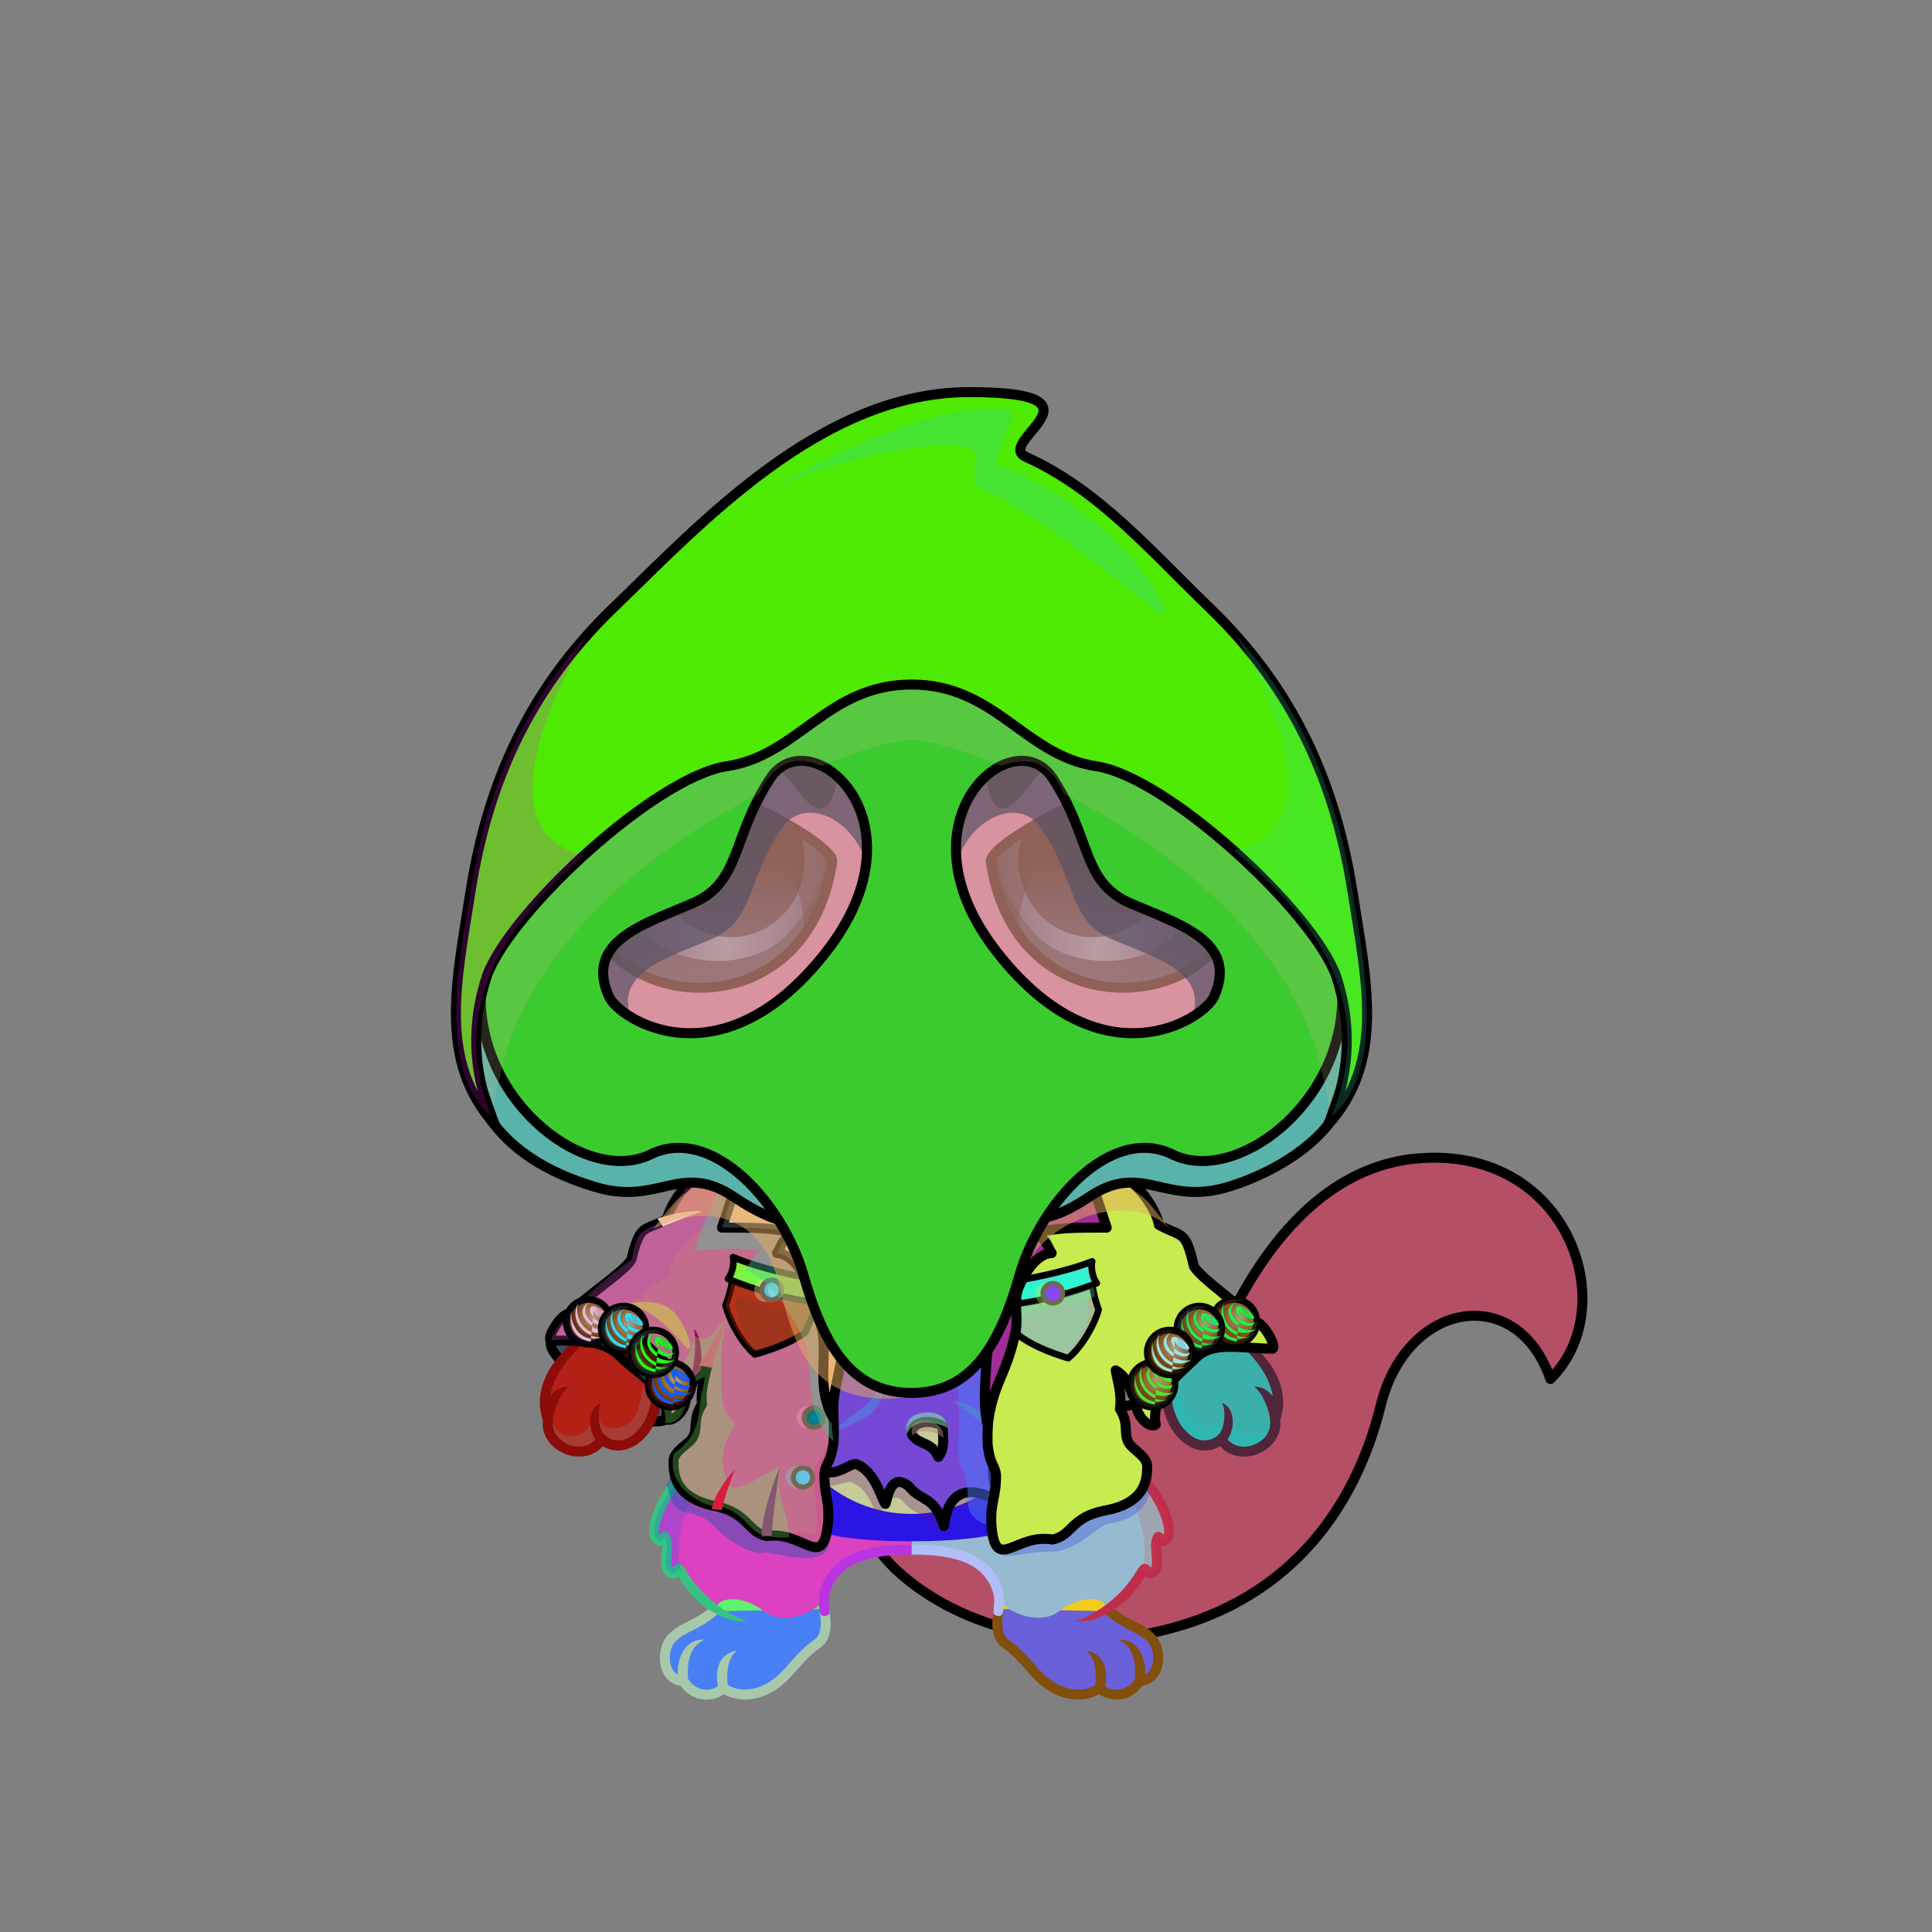 <svg xmlns="http://www.w3.org/2000/svg" xmlns:xlink="http://www.w3.org/1999/xlink" style="shape-rendering:geometricPrecision; text-rendering:geometricPrecision; image-rendering:optimizeQuality; fill-rule:evenodd; clip-rule:evenodd" version="1.1" viewBox="0 0 29000 29000" xml:space="preserve"><rect x="0" y="0" width="29000" height="29000" fill="#808080" stroke="none"/><defs><style type="text/css">.Tail-Cat7fil33 {fill:url(#Tail-Cat7id928)}
.Tail-Cat7fil26 {fill:#e5f5f9}
.Tail-Cat7fil14 {fill:black;fill-opacity:0.2}
.Tail-Cat7fil22 {fill:none}
.Tail-Cat7str0 {stroke:black;stroke-width:150;stroke-linecap:round;stroke-linejoin:round}
.RightFoot-Cat3fil35 {fill:#b3b0a6}
.RightFoot-Cat3fil14 {fill:black;fill-opacity:0.2}
.RightFoot-Cat3fil22 {fill:none}
.RightFoot-Cat3fil32 {fill:black;fill-rule:nonzero}
.RightLeg-Cat5fil42 {fill:url(#RightLeg-Cat5id200)}
.RightLeg-Cat5fil32 {fill:black;fill-rule:nonzero}
.RightLeg-Cat5fil14 {fill:black;fill-opacity:0.2}
.LeftFoot-Cat3fil35 {fill:#b3b0a6}
.LeftFoot-Cat3fil14 {fill:black;fill-opacity:0.2}
.LeftFoot-Cat3fil22 {fill:none}
.LeftFoot-Cat3fil32 {fill:black;fill-rule:nonzero}
.LeftLeg-Cat5fil47 {fill:url(#LeftLeg-Cat5id199)}
.LeftLeg-Cat5fil32 {fill:black;fill-rule:nonzero}
.LeftLeg-Cat5fil14 {fill:black;fill-opacity:0.2}
.RightPaw-Cat0fil26 {fill:#e5f5f9}
.RightPaw-Cat0fil14 {fill:black;fill-opacity:0.2}
.RightPaw-Cat0fil32 {fill:black;fill-rule:nonzero}
.LeftPaw-Cat0fil26 {fill:#e5f5f9}
.LeftPaw-Cat0fil14 {fill:black;fill-opacity:0.2}
.LeftPaw-Cat0fil32 {fill:black;fill-rule:nonzero}
.Body-Cat5fil62 {fill:url(#Body-Cat5id318)}
.Body-Cat5fil66 {fill:url(#Body-Cat5id563)}
.Body-Cat5fil14 {fill:black;fill-opacity:0.2}
.Body-Cat5fil32 {fill:black;fill-rule:nonzero}
.Head-Cat4fil143 {fill:url(#Head-Cat4id35)}
.Head-Cat4fil144 {fill:url(#Head-Cat4id320)}
.Head-Cat4fil14 {fill:black;fill-opacity:0.2}
.Head-Cat4fil32 {fill:black;fill-rule:nonzero}
.Mouth-Cat4fil100 {fill:black}
.Mouth-Cat4fil22 {fill:none}
.Mouth-Cat4str0 {stroke:black;stroke-width:150;stroke-linecap:round;stroke-linejoin:round}
.Eyes-Cat10fil208 {fill:url(#Eyes-Cat10id891)}
.Eyes-Cat10fil209 {fill:url(#Eyes-Cat10id314)}
.Eyes-Cat10fil210 {fill:url(#Eyes-Cat10id511)}
.Eyes-Cat10fil157 {fill:black;fill-opacity:0.502}
.Eyes-Cat10fil152 {fill:white}
.Eyes-Cat10fil211 {fill:url(#Eyes-Cat10id890)}
.Eyes-Cat10fil212 {fill:url(#Eyes-Cat10id134)}
.Eyes-Cat10fil213 {fill:url(#Eyes-Cat10id384)}
.Eyes-Cat10fil155 {fill:#3b3426}
.Eyes-Cat10fil22 {fill:none}
.Eyes-Cat10str4 {stroke:black;stroke-width:150}
.BraceletMonk-Mediumfil14 {fill:black;fill-opacity:0.2}
.BraceletMonk-Mediumfil186 {fill:#FFFFCC;fill-opacity:0.2}
.BraceletMonk-Mediumfil184 {fill:url(#BraceletMonk-Mediumid320)}
.BraceletMonk-Mediumstr12 {stroke:black;stroke-width:100}
.BraceletMonk-Mediumfil185 {fill:none}
.BraceletMonk-Mediumstr14 {stroke:black;stroke-width:20;stroke-linecap:round;stroke-linejoin:round;stroke-opacity:0.102}
.BraceletMonk-Mediumfil187 {fill:url(#BraceletMonk-Mediumid324)}
.BraceletMonk-Mediumfil188 {fill:url(#BraceletMonk-Mediumid323)}
.BraceletMonk-Mediumfil189 {fill:url(#BraceletMonk-Mediumid321)}
.BraceletMonk-Mediumfil190 {fill:url(#BraceletMonk-Mediumid329)}
.BraceletMonk-Mediumfil191 {fill:url(#BraceletMonk-Mediumid322)}
.BraceletMonk-Mediumfil192 {fill:url(#BraceletMonk-Mediumid325)}
.NecklaceJasonJacketBack-Mediumfil14 {fill:url(#NecklaceJasonJacketBack-Mediumid34)}
.NecklaceJasonJacketBack-Mediumstr3 {stroke:black;stroke-width:150;stroke-miterlimit:22.926}
.NecklaceJasonJacketBack-Mediumfil15 {fill:url(#NecklaceJasonJacketBack-Mediumid28)}
.NecklaceJasonJacket-Mediumfil18 {fill:black;fill-opacity:0.302}
.NecklaceJasonJacket-Mediumfil44 {fill:url(#NecklaceJasonJacket-Mediumid7)}
.NecklaceJasonJacket-Mediumfil20 {fill:white;fill-opacity:0.122}
.NecklaceJasonJacket-Mediumfil22 {fill:black;fill-opacity:0.302}
.NecklaceJasonJacket-Mediumfil23 {fill:black;fill-opacity:0.502}
.NecklaceJasonJacket-Mediumfil25 {fill:black;fill-opacity:0.4}
.NecklaceJasonJacket-Mediumfil28 {fill:black;fill-opacity:0.302}
.NecklaceJasonJacket-Mediumfil38 {fill:black;fill-opacity:0.2}
.NecklaceJasonJacket-Mediumfil26 {fill:white;fill-opacity:0.2}
.NecklaceJasonJacket-Mediumfil27 {fill:black;fill-rule:nonzero}
.NecklaceJasonJacket-Mediumfil29 {fill:black;fill-opacity:0.4}
.NecklaceJasonJacket-Mediumfil51 {fill:url(#NecklaceJasonJacket-Mediumid66)}
.NecklaceJasonJacket-Mediumfil43 {fill:white;fill-opacity:0.102}
.NecklaceJasonJacket-Mediumfil1 {fill:black;fill-opacity:0.502}
.NecklaceJasonJacket-Mediumfil52 {fill:url(#NecklaceJasonJacket-Mediumid41)}
.NecklaceJasonJacket-Mediumfil33 {fill:white;fill-opacity:0.302}
.NecklaceJasonJacket-Mediumfil4 {fill:white;fill-opacity:0.2}
.NecklaceJasonJacket-Mediumfil56 {fill:url(#NecklaceJasonJacket-Mediumid47)}
.NecklaceJasonJacket-Mediumfil21 {fill:none}
.NecklaceJasonJacket-Mediumstr2 {stroke:black;stroke-width:150;stroke-linecap:round;stroke-linejoin:round;stroke-miterlimit:22.926}
.NecklaceJasonJacket-Mediumfil45 {fill:url(#NecklaceJasonJacket-Mediumid70)}
.NecklaceJasonJacket-Mediumfil46 {fill:url(#NecklaceJasonJacket-Mediumid37)}
.NecklaceJasonJacket-Mediumstr4 {stroke:black;stroke-width:100;stroke-linejoin:round;stroke-miterlimit:22.926}
.NecklaceJasonJacket-Mediumfil47 {fill:url(#NecklaceJasonJacket-Mediumid42)}
.NecklaceJasonJacket-Mediumfil48 {fill:url(#NecklaceJasonJacket-Mediumid20)}
.NecklaceJasonJacket-Mediumstr5 {stroke:#73674F;stroke-width:75;stroke-miterlimit:22.926}
.NecklaceJasonJacket-Mediumfil49 {fill:url(#NecklaceJasonJacket-Mediumid6)}
.NecklaceJasonJacket-Mediumfil50 {fill:url(#NecklaceJasonJacket-Mediumid16)}
.NecklaceJasonJacket-Mediumstr1 {stroke:black;stroke-width:100;stroke-miterlimit:22.926}
.NecklaceJasonJacket-Mediumstr6 {stroke:black;stroke-width:150;stroke-linecap:round;stroke-linejoin:round;stroke-miterlimit:22.926}
.NecklaceJasonJacket-Mediumfil53 {fill:url(#NecklaceJasonJacket-Mediumid46)}
.NecklaceJasonJacket-Mediumfil54 {fill:url(#NecklaceJasonJacket-Mediumid45)}
.NecklaceJasonJacket-Mediumfil55 {fill:url(#NecklaceJasonJacket-Mediumid13)}
.HeadScream-Mediumfil12 {fill:black;fill-opacity:0.502}
.HeadScream-Mediumfil15 {fill:url(#HeadScream-Mediumid13)}
.HeadScream-Mediumfil2 {fill:black;fill-opacity:0.4}
.HeadScream-Mediumfil16 {fill:black;fill-opacity:0.2}
.HeadScream-Mediumfil17 {fill:black;fill-opacity:0.702}
.HeadScream-Mediumfil7 {fill:black;fill-rule:nonzero}
.HeadScream-Mediumfil20 {fill:url(#HeadScream-Mediumid1)}
.HeadScream-Mediumfil21 {fill:#706758;fill-opacity:0.302}
.HeadScream-Mediumfil22 {fill:#FAF3EB;fill-opacity:0.2}
.HeadScream-Mediumfil14 {fill:url(#HeadScream-Mediumid2)}
.HeadScream-Mediumstr0 {stroke:black;stroke-width:150;stroke-linecap:round;stroke-linejoin:round;stroke-miterlimit:22.926}
.HeadScream-Mediumfil18 {fill:url(#HeadScream-Mediumid8)}
.HeadScream-Mediumfil19 {fill:url(#HeadScream-Mediumid12)}
.HeadScream-Mediumfil5 {fill:none}
.HeadScream-Mediumstr2 {stroke:#646463;stroke-width:7.62;stroke-miterlimit:22.926;stroke-opacity:0.2}
.HeadScream-Mediumstr1 {stroke:black;stroke-width:150;stroke-linecap:round;stroke-linejoin:round;stroke-miterlimit:22.926}
</style><linearGradient gradientUnits="userSpaceOnUse" id="Tail-Cat7id928" x1="18776.1" x2="17449.2" xlink:href="#Tail-Cat7id925" y1="24280.7" y2="17704.2">
  </linearGradient><linearGradient gradientUnits="userSpaceOnUse" id="RightLeg-Cat5id200" x1="15892.3" x2="15336.7" xlink:href="#RightLeg-Cat5id17" y1="24311.5" y2="21160.9">
  </linearGradient><linearGradient gradientUnits="userSpaceOnUse" id="LeftLeg-Cat5id199" x1="11471.6" x2="12027.1" xlink:href="#LeftLeg-Cat5id17" y1="24311.5" y2="21160.8">
  </linearGradient><linearGradient gradientUnits="objectBoundingBox" id="Body-Cat5id318" x1="50%" x2="50%" xlink:href="#Body-Cat5id36" y1="0%" y2="100%">
  </linearGradient><linearGradient gradientUnits="userSpaceOnUse" id="Body-Cat5id563" x1="13681.9" x2="13681.9" y1="22723.6" y2="18198.8">
   <stop offset="0" style="stop-opacity:1; stop-color:#e5f5f9"/>
   <stop offset="0.459" style="stop-opacity:1; stop-color:#e5f5f9"/>
   <stop offset="1" style="stop-opacity:1; stop-color:#cee7ed"/>
  </linearGradient><linearGradient gradientUnits="userSpaceOnUse" id="Head-Cat4id35" x1="13681.9" x2="13681.9" y1="17936.7" y2="7484.8">
   <stop offset="0" style="stop-opacity:1; stop-color:#736c54"/>
   <stop offset="0.4" style="stop-opacity:1; stop-color:#999177"/>
   <stop offset="1" style="stop-opacity:1; stop-color:#b3b0a6"/>
  </linearGradient><linearGradient gradientUnits="userSpaceOnUse" id="Head-Cat4id320" x1="13681.9" x2="13681.9" xlink:href="#Head-Cat4id230" y1="8439.82" y2="17946.7">
  </linearGradient><linearGradient gradientUnits="userSpaceOnUse" id="Eyes-Cat10id891" x1="10884.2" x2="10257" xlink:href="#Eyes-Cat10id27" y1="14816.5" y2="11570.1">
  </linearGradient><linearGradient gradientUnits="userSpaceOnUse" id="Eyes-Cat10id314" x1="9363.74" x2="12410.6" xlink:href="#Eyes-Cat10id57" y1="13043.4" y2="13043.4">
  </linearGradient><linearGradient gradientUnits="userSpaceOnUse" id="Eyes-Cat10id511" x1="10946.1" x2="10946.1" xlink:href="#Eyes-Cat10id384" y1="11784.3" y2="14068.5">
  </linearGradient><linearGradient gradientUnits="userSpaceOnUse" id="Eyes-Cat10id890" x1="16479.7" x2="17106.8" xlink:href="#Eyes-Cat10id27" y1="14816.5" y2="11570.1">
  </linearGradient><linearGradient gradientUnits="userSpaceOnUse" id="Eyes-Cat10id134" x1="14953.3" x2="18000.1" xlink:href="#Eyes-Cat10id57" y1="13043.4" y2="13043.4">
  </linearGradient><radialGradient cx="8914.36" cy="19774.1" fx="8914.36" fy="19774.1" gradientTransform="matrix(1.25 -0 -0 1.25 -2229 -4944)" gradientUnits="userSpaceOnUse" id="BraceletMonk-Mediumid320" r="261.38">
   <stop offset="0" style="stop-opacity:1; stop-color:#B5A07C"/>
   <stop offset="0.6" style="stop-opacity:1; stop-color:#966432"/>
   <stop offset="1" style="stop-opacity:1; stop-color:#643200"/>
  </radialGradient><radialGradient cx="9441.07" cy="19873" fx="9441.07" fy="19873" gradientTransform="matrix(1.25 -0 -0 1.25 -2360 -4969)" gradientUnits="userSpaceOnUse" id="BraceletMonk-Mediumid324" r="261.38" xlink:href="#BraceletMonk-Mediumid320">
  </radialGradient><radialGradient cx="10144.9" cy="20719" fx="10144.9" fy="20719" gradientTransform="matrix(1.25 -0 -0 1.25 -2536 -5180)" gradientUnits="userSpaceOnUse" id="BraceletMonk-Mediumid323" r="261.38" xlink:href="#BraceletMonk-Mediumid320">
  </radialGradient><radialGradient cx="18610.9" cy="19774.1" fx="18610.9" fy="19774.1" gradientTransform="matrix(1.25 -0 -0 1.25 -4653 -4944)" gradientUnits="userSpaceOnUse" id="BraceletMonk-Mediumid321" r="261.38" xlink:href="#BraceletMonk-Mediumid320">
  </radialGradient><radialGradient cx="17380.3" cy="20719" fx="17380.3" fy="20719" gradientTransform="matrix(1.25 -0 -0 1.25 -4345 -5180)" gradientUnits="userSpaceOnUse" id="BraceletMonk-Mediumid329" r="261.38" xlink:href="#BraceletMonk-Mediumid320">
  </radialGradient><radialGradient cx="18084.2" cy="19873" fx="18084.2" fy="19873" gradientTransform="matrix(1.25 -0 -0 1.25 -4521 -4969)" gradientUnits="userSpaceOnUse" id="BraceletMonk-Mediumid322" r="261.38" xlink:href="#BraceletMonk-Mediumid320">
  </radialGradient><radialGradient cx="17638.2" cy="20232.4" fx="17638.2" fy="20232.4" gradientTransform="matrix(1.25 -0 -0 1.25 -4410 -5058)" gradientUnits="userSpaceOnUse" id="BraceletMonk-Mediumid325" r="261.38" xlink:href="#BraceletMonk-Mediumid320">
  </radialGradient><linearGradient gradientUnits="userSpaceOnUse" id="NecklaceJasonJacketBack-Mediumid34" x1="8903.69" x2="9445.99" xlink:href="#NecklaceJasonJacketBack-Mediumid28" y1="19789.39" y2="21304.66">
  </linearGradient><linearGradient gradientUnits="userSpaceOnUse" id="NecklaceJasonJacket-Mediumid7" x1="10802.07" x2="16400.23" y1="20376.84" y2="20376.97">
   <stop offset="0" style="stop-opacity:1; stop-color:#111821"/>
   <stop offset="0.302" style="stop-opacity:1; stop-color:#111924"/>
   <stop offset="1" style="stop-opacity:1; stop-color:#2C394A"/>
  </linearGradient><linearGradient gradientUnits="userSpaceOnUse" id="NecklaceJasonJacket-Mediumid66" x1="10538.23" x2="13009.38" xlink:href="#NecklaceJasonJacket-Mediumid29" y1="19480.09" y2="19137.33">
  </linearGradient><linearGradient gradientUnits="userSpaceOnUse" id="NecklaceJasonJacket-Mediumid41" x1="16106.05" x2="17831.3" xlink:href="#NecklaceJasonJacket-Mediumid27" y1="23063.33" y2="17778.29">
  </linearGradient><linearGradient gradientUnits="userSpaceOnUse" id="NecklaceJasonJacket-Mediumid47" x1="14529.31" x2="16761.3" xlink:href="#NecklaceJasonJacket-Mediumid33" y1="20067.39" y2="18785.17">
  </linearGradient><linearGradient gradientUnits="userSpaceOnUse" id="NecklaceJasonJacket-Mediumid70" x1="10245.01" x2="10592.51" xlink:href="#NecklaceJasonJacket-Mediumid27" y1="23100.46" y2="17488.72">
  </linearGradient><linearGradient gradientUnits="userSpaceOnUse" id="NecklaceJasonJacket-Mediumid37" x1="11159.12" x2="12013.96" xlink:href="#NecklaceJasonJacket-Mediumid32" y1="20203" y2="19206.62">
  </linearGradient><linearGradient gradientUnits="userSpaceOnUse" id="NecklaceJasonJacket-Mediumid42" x1="11475.1" x2="11835.1" xlink:href="#NecklaceJasonJacket-Mediumid32" y1="19612.88" y2="18819.39">
  </linearGradient><linearGradient gradientUnits="userSpaceOnUse" id="NecklaceJasonJacket-Mediumid20" x1="11434.99" x2="11730.32" xlink:href="#NecklaceJasonJacket-Mediumid3" y1="19374.53" y2="19348.67">
  </linearGradient><linearGradient gradientUnits="userSpaceOnUse" id="NecklaceJasonJacket-Mediumid6" x1="12072.06" x2="12359.97" xlink:href="#NecklaceJasonJacket-Mediumid3" y1="21270.42" y2="21288.25">
  </linearGradient><linearGradient gradientUnits="userSpaceOnUse" id="NecklaceJasonJacket-Mediumid16" x1="11908.38" x2="12196.29" xlink:href="#NecklaceJasonJacket-Mediumid3" y1="22167.99" y2="22185.82">
  </linearGradient><linearGradient gradientUnits="userSpaceOnUse" id="NecklaceJasonJacket-Mediumid46" x1="15371.89" x2="16221.65" xlink:href="#NecklaceJasonJacket-Mediumid32" y1="20260.86" y2="19268.21">
  </linearGradient><linearGradient gradientUnits="userSpaceOnUse" id="NecklaceJasonJacket-Mediumid45" x1="15565.96" x2="15901.41" xlink:href="#NecklaceJasonJacket-Mediumid32" y1="19651.51" y2="18879.71">
  </linearGradient><linearGradient gradientUnits="userSpaceOnUse" id="NecklaceJasonJacket-Mediumid13" x1="15656.11" x2="15950.81" xlink:href="#NecklaceJasonJacket-Mediumid3" y1="19428.7" y2="19396.44">
  </linearGradient><linearGradient gradientUnits="userSpaceOnUse" id="HeadScream-Mediumid13" x1="16915.49" x2="16915.5" y1="20908.15" y2="7973.33">
   <stop offset="0" style="stop-opacity:1; stop-color:aliceblue"/>
   <stop offset="0.231" style="stop-opacity:1; stop-color:#F5F9FF"/>
   <stop offset="0.502" style="stop-opacity:1; stop-color:#FAFCFF"/>
   <stop offset="0.588" style="stop-opacity:1; stop-color:#AAABAD"/>
   <stop offset="1" style="stop-opacity:1; stop-color:#08090A"/>
  </linearGradient><linearGradient gradientUnits="userSpaceOnUse" id="HeadScream-Mediumid1" x1="19103.32" x2="8260.56" y1="7855.35" y2="14914.14">
   <stop offset="0" style="stop-opacity:1; stop-color:#5C5B58"/>
   <stop offset="0.302" style="stop-opacity:1; stop-color:#292827"/>
   <stop offset="0.529" style="stop-opacity:1; stop-color:#18181A"/>
   <stop offset="0.78" style="stop-opacity:1; stop-color:#383635"/>
   <stop offset="1" style="stop-opacity:1; stop-color:#141417"/>
  </linearGradient><linearGradient gradientUnits="userSpaceOnUse" id="HeadScream-Mediumid2" x1="13660.23" x2="13660.23" y1="18373.96" y2="9671.4">
   <stop offset="0" style="stop-opacity:1; stop-color:#383330"/>
   <stop offset="0.361" style="stop-opacity:1; stop-color:black"/>
   <stop offset="1" style="stop-opacity:1; stop-color:black"/>
  </linearGradient><linearGradient gradientUnits="userSpaceOnUse" id="HeadScream-Mediumid8" x1="13681.94" x2="13681.94" y1="19769.52" y2="16055.71">
   <stop offset="0" style="stop-opacity:1; stop-color:#383635"/>
   <stop offset="0.69" style="stop-opacity:1; stop-color:#08090A"/>
   <stop offset="1" style="stop-opacity:1; stop-color:#141417"/>
  </linearGradient><linearGradient gradientUnits="userSpaceOnUse" id="HeadScream-Mediumid12" x1="13681.94" x2="13681.94" xlink:href="#HeadScream-Mediumid8" y1="15463.01" y2="14448.87">
  </linearGradient><linearGradient gradientUnits="objectBoundingBox" id="Tail-Cat7id925" x1="56.92%" x2="43.08%" y1="93.429%" y2="6.571%">
   <stop offset="0" style="stop-opacity:1; stop-color:#736c54"/>
   <stop offset="1" style="stop-opacity:1; stop-color:#b3b0a6"/>
  </linearGradient><linearGradient gradientUnits="userSpaceOnUse" id="RightLeg-Cat5id17" x1="11873.5" x2="11873.5" y1="24310" y2="21166.6">
   <stop offset="0" style="stop-opacity:1; stop-color:#b3b0a6"/>
   <stop offset="0.431" style="stop-opacity:1; stop-color:#b3b0a6"/>
   <stop offset="1" style="stop-opacity:1; stop-color:#999177"/>
  </linearGradient><linearGradient gradientUnits="userSpaceOnUse" id="LeftLeg-Cat5id17" x1="11873.5" x2="11873.5" y1="24310" y2="21166.6">
   <stop offset="0" style="stop-opacity:1; stop-color:#b3b0a6"/>
   <stop offset="0.431" style="stop-opacity:1; stop-color:#b3b0a6"/>
   <stop offset="1" style="stop-opacity:1; stop-color:#999177"/>
  </linearGradient><linearGradient gradientUnits="userSpaceOnUse" id="Body-Cat5id36" x1="13681.9" x2="13681.9" y1="17936.7" y2="7484.8">
   <stop offset="0" style="stop-opacity:1; stop-color:#736c54"/>
   <stop offset="0.031" style="stop-opacity:1; stop-color:#736c54"/>
   <stop offset="0.529" style="stop-opacity:1; stop-color:#999177"/>
   <stop offset="1" style="stop-opacity:1; stop-color:#b3b0a6"/>
  </linearGradient><linearGradient gradientUnits="userSpaceOnUse" id="Head-Cat4id230" x1="13681.9" x2="13681.9" y1="13028.8" y2="17278">
   <stop offset="0" style="stop-opacity:1; stop-color:#e5f5f9"/>
   <stop offset="0.659" style="stop-opacity:1; stop-color:#e5f5f9"/>
   <stop offset="1" style="stop-opacity:1; stop-color:#cee7ed"/>
  </linearGradient><linearGradient gradientUnits="userSpaceOnUse" id="Eyes-Cat10id27" x1="16937.6" x2="16937.6" y1="14961.3" y2="11448.6">
   <stop offset="0" style="stop-opacity:1; stop-color:#2a4f80"/>
   <stop offset="1" style="stop-opacity:1; stop-color:black"/>
  </linearGradient><linearGradient gradientUnits="objectBoundingBox" id="Eyes-Cat10id57" x1="100%" x2="0%" y1="50%" y2="50%">
   <stop offset="0" style="stop-opacity:1; stop-color:#2a4f80"/>
   <stop offset="0.502" style="stop-opacity:1; stop-color:#94c3ff"/>
   <stop offset="1" style="stop-opacity:1; stop-color:#2a4f80"/>
  </linearGradient><linearGradient gradientUnits="userSpaceOnUse" id="Eyes-Cat10id384" x1="16417.8" x2="16417.8" y1="11784.3" y2="14068.5">
   <stop offset="0" style="stop-opacity:1; stop-color:black"/>
   <stop offset="0.45" style="stop-opacity:1; stop-color:black"/>
   <stop offset="1" style="stop-opacity:1; stop-color:#1d3c66"/>
  </linearGradient><linearGradient gradientUnits="userSpaceOnUse" id="NecklaceJasonJacketBack-Mediumid28" x1="17869.7" x2="18394.77" y1="19885.95" y2="21398.21">
   <stop offset="0" style="stop-opacity:1; stop-color:#0D0D0D"/>
   <stop offset="0.51" style="stop-opacity:1; stop-color:#191817"/>
   <stop offset="1" style="stop-opacity:1; stop-color:#3A3531"/>
  </linearGradient><linearGradient gradientUnits="userSpaceOnUse" id="NecklaceJasonJacket-Mediumid29" x1="10994.57" x2="12961" y1="20466.1" y2="19903.08">
   <stop offset="0" style="stop-opacity:1; stop-color:#211F1D"/>
   <stop offset="0.478" style="stop-opacity:1; stop-color:#3B3A3A"/>
   <stop offset="1" style="stop-opacity:1; stop-color:#413E39"/>
  </linearGradient><linearGradient gradientUnits="userSpaceOnUse" id="NecklaceJasonJacket-Mediumid27" x1="10019.59" x2="10019.59" y1="23584.56" y2="17118.36">
   <stop offset="0" style="stop-opacity:1; stop-color:#211F1D"/>
   <stop offset="0.302" style="stop-opacity:1; stop-color:#242424"/>
   <stop offset="0.549" style="stop-opacity:1; stop-color:#38332C"/>
   <stop offset="1" style="stop-opacity:1; stop-color:#5E5444"/>
  </linearGradient><linearGradient gradientUnits="userSpaceOnUse" id="NecklaceJasonJacket-Mediumid33" x1="14464.12" x2="16523.81" y1="20884.7" y2="19701.46">
   <stop offset="0" style="stop-opacity:1; stop-color:#211F1D"/>
   <stop offset="0.29" style="stop-opacity:1; stop-color:#242424"/>
   <stop offset="1" style="stop-opacity:1; stop-color:#413E39"/>
  </linearGradient><linearGradient gradientUnits="userSpaceOnUse" id="NecklaceJasonJacket-Mediumid32" x1="11762.81" x2="11280.7" y1="20316.37" y2="18994.86">
   <stop offset="0" style="stop-opacity:1; stop-color:#211F1D"/>
   <stop offset="0.349" style="stop-opacity:1; stop-color:#242424"/>
   <stop offset="0.69" style="stop-opacity:1; stop-color:#38332C"/>
   <stop offset="1" style="stop-opacity:1; stop-color:#413E39"/>
  </linearGradient><linearGradient gradientUnits="userSpaceOnUse" id="NecklaceJasonJacket-Mediumid3" x1="12045.5" x2="12311.19" y1="22823.15" y2="22839.6">
   <stop offset="0" style="stop-opacity:1; stop-color:#695C43"/>
   <stop offset="1" style="stop-opacity:1; stop-color:#877C67"/>
  </linearGradient></defs><g id="NecklaceJasonJacketBack-Medium">
   <animateTransform additive="sum" attributeName="transform" dur="10" repeatCount="indefinite" type="translate" values="0;0 200;0;0 200;0;0 200;0;0 200;0"/>
  <path class="NecklaceJasonJacketBack-Mediumfil14 NecklaceJasonJacketBack-Mediumstr3" d="M8997.49 20949.93c-431.91,-392.12 -779.89,-640.09 -726.49,-826.57 53.31,-185.5 776.42,-693.47 1343.93,-52.15 566.41,642.29 508.94,1031.32 393.28,1234.37 -182.44,76.47 -577.75,35.48 -1010.72,-355.65z" style="fill:#414c5e"/>
  <path class="NecklaceJasonJacketBack-Mediumfil15 NecklaceJasonJacketBack-Mediumstr3" d="M18345.15 21058.16c455.32,-364.67 754.08,-622.53 712.32,-811.97 -41.76,-188.44 -668.21,-708.25 -1274.27,-103.23 -605.03,606.06 -637.91,966.9 -535.01,1176.72 102.85,208.8 640.64,102.1 1096.96,-261.52z" style="fill:#e7e067"/>
 </g><g id="Tail-Cat7">
  <path class="Tail-Cat7fil33" d="M12493 21526c-108,-680 218,-1106 853,-1371 407,-170 968,-507 1548,103 1079,929 2559,1508 3570,-489 406,-803 1273,-2258 2832,-2382 2253,-180 3068,2240 1976,3313 -500,-1453 -2159,-1175 -2547,396 -382,1547 -1398,3025 -3525,3432 -1254,239 -2716,-59 -3679,-902 -591,-518 -901,-1308 -1028,-2100z" style="fill:#ed82d9"/>
  <path class="Tail-Cat7fil26" d="M22964 17853c907,726 1061,2107 308,2847 -261,-756 -835,-1043 -1380,-924 -50,-246 -83,-491 41,-633 381,-439 694,-22 600,-768 -39,-309 178,-491 431,-522z" style="fill:#5e29c4"/>
  <path class="Tail-Cat7fil14" d="M12493 21526c-34,-212 -25,-399 22,-565 118,7 216,-8 261,-76l227 -136c303,-16 813,941 1117,926 874,2545 4567,3180 6171,593 -550,1070 -1516,1958 -3091,2260 -1254,239 -2716,-59 -3679,-902 -591,-518 -901,-1308 -1028,-2100z" style="fill:#0e35af"/>
  <path class="Tail-Cat7fil14" d="M23272 20700c-500,-1453 -2159,-1175 -2547,396 -54,221 -122,441 -204,656 -306,-3218 2952,-2873 2751,-1052z" style="fill:#c96798"/>
  <path class="Tail-Cat7fil22 Tail-Cat7str0" d="M12493 21526c-108,-680 218,-1106 853,-1371 407,-170 968,-507 1548,103 1079,929 2559,1508 3570,-489 406,-803 1273,-2258 2832,-2382 2253,-180 3068,2240 1976,3313 -500,-1453 -2159,-1175 -2547,396 -382,1547 -1398,3025 -3525,3432 -1254,239 -2716,-59 -3679,-902 -591,-518 -901,-1308 -1028,-2100z" style="fill:#b54f66"/>
 </g><g id="RightFoot-Cat3">
  <path class="RightFoot-Cat3fil35" d="M17107 25230c-124,214 -404,285 -611,106 -71,70 -277,145 -526,65 -410,-131 -508,-461 -851,-710 -221,-159 -124,-477 -114,-668 364,340 783,-165 1076,-248 374,-102 737,158 534,413 199,95 520,237 673,411 169,192 121,631 -181,631z" style="fill:#f1cc1c"/>
  <path class="RightFoot-Cat3fil14" d="M17107 25230c-124,214 -404,285 -611,106 -71,70 -277,145 -526,65 -410,-131 -518,-492 -872,-726 -156,-103 -135,-387 -103,-573 18,-14 37,-27 56,-38 -60,533 1445,1528 1433,860 214,342 596,186 545,-150 127,134 271,-14 143,-274 182,62 215,288 209,441 -17,153 -106,289 -274,289z" style="fill:#99fd3e"/>
  <path class="RightFoot-Cat3fil22" d="M16655 24186c278,231 480,239 633,413 169,192 121,631 -181,631 -124,214 -404,285 -611,106 -71,70 -277,145 -526,65 -410,-131 -520,-489 -872,-726 -156,-105 -138,-331 -109,-524" style="fill:#6a60da"/>
  <path class="RightFoot-Cat3fil32" d="M16703 24128c-31,-26 -78,-22 -105,10 -27,31 -22,79 9,105 144,120 266,182 373,236 100,50 184,92 252,169 81,92 97,256 55,370 -18,49 -49,94 -96,118 7,-269 -115,-534 -402,-526 186,95 268,253 247,592 -49,79 -127,137 -220,155 -79,15 -160,-2 -228,-45 38,-218 10,-484 -289,-538 139,98 163,330 142,511 -32,29 -98,60 -189,72 -75,9 -164,4 -260,-27 -221,-71 -352,-219 -489,-375 -104,-118 -211,-239 -363,-342 -57,-38 -82,-102 -91,-176 -11,-85 -1,-183 13,-274 15,-98 -130,-119 -144,-22 -16,102 -31,212 -18,314 14,114 57,216 157,282 136,92 236,206 333,317 151,171 295,335 557,419 119,38 230,44 323,32 93,-11 171,-41 226,-75 103,70 225,98 348,74 125,-24 233,-98 305,-202 136,-15 232,-107 279,-232 61,-166 34,-387 -84,-521 -86,-98 -183,-147 -296,-204 -100,-50 -214,-108 -345,-217z" style="fill:#824f0c"/>
 </g><g id="LeftFoot-Cat3">
  <path class="LeftFoot-Cat3fil35" d="M10257 25230c124,214 404,285 611,106 71,70 277,145 526,65 410,-131 508,-461 851,-710 221,-159 124,-477 114,-668 -364,340 -783,-165 -1076,-248 -374,-102 -737,158 -535,413 -198,95 -519,237 -672,411 -169,192 -121,631 181,631z" style="fill:#5ff26b"/>
  <path class="LeftFoot-Cat3fil14" d="M10257 25230c124,214 404,285 611,106 71,70 277,145 526,65 410,-131 518,-492 871,-726 157,-103 136,-387 103,-573 -17,-14 -36,-27 -55,-38 60,533 -1445,1528 -1434,860 -213,342 -595,186 -544,-150 -127,134 -271,-14 -143,-274 -182,62 -215,288 -209,441 17,153 106,289 274,289z" style="fill:#ef79a6"/>
  <path class="LeftFoot-Cat3fil22" d="M10708 24186c-277,231 -480,239 -632,413 -169,192 -121,631 181,631 124,214 404,285 611,106 71,70 277,145 526,65 410,-131 520,-489 871,-726 156,-105 139,-331 110,-524" style="fill:#497ff4"/>
  <path class="LeftFoot-Cat3fil32" d="M10660 24128c32,-26 79,-22 106,10 26,31 22,79 -10,105 -143,120 -266,182 -373,236 -99,50 -183,92 -251,169 -81,92 -97,256 -55,370 18,49 49,94 96,118 -7,-269 115,-534 402,-526 -186,95 -268,253 -247,592 49,79 127,137 220,155 79,15 160,-2 228,-45 -39,-218 -11,-484 289,-538 -139,98 -163,330 -142,511 31,29 98,60 189,72 75,9 163,4 259,-27 222,-71 353,-219 490,-375 104,-118 210,-239 363,-342 56,-38 82,-102 91,-176 11,-85 0,-183 -14,-274 -14,-98 131,-119 145,-22 16,102 31,212 18,314 -14,114 -58,216 -157,282 -136,92 -236,206 -333,317 -151,171 -296,335 -557,419 -119,38 -230,44 -323,32 -93,-11 -171,-41 -226,-75 -103,70 -226,98 -349,74 -124,-24 -233,-98 -304,-202 -136,-15 -232,-107 -279,-232 -61,-166 -34,-387 84,-521 86,-98 183,-147 296,-204 100,-50 214,-108 344,-217z" style="fill:#a7c8ab"/>
 </g><g id="RightLeg-Cat5">
  <path class="RightLeg-Cat5fil42" d="M13682 23259c428,0 1377,183 1321,776 215,222 637,350 896,149 312,-243 712,-232 720,-12 204,-146 385,-347 515,-567 86,-145 69,65 171,-5 125,-83 18,-354 56,-477 45,-145 38,60 141,-19 124,-94 -29,-502 -214,-750 -134,-179 -272,-348 -381,-514 -200,-305 -431,-536 -577,-652 -621,860 -1470,1269 -2648,1328l0 743z" style="fill:#96bbd0"/>
  <path class="RightLeg-Cat5fil32" d="M16153 24335c378,39 750,-306 805,-367 86,-95 164,-198 230,-306 33,35 79,55 159,1 114,-77 100,-224 87,-362 -3,-35 -6,-70 -7,-100 30,9 69,2 121,-37 2,-2 3,-3 5,-5 81,-68 84,-206 39,-364 -46,-159 -140,-346 -244,-486 -44,-58 -84,-110 -124,-162 -91,-118 -179,-233 -255,-348 -90,-138 -187,-262 -281,-368 -117,-132 -228,-235 -312,-301 -32,-26 -79,-20 -105,12 -25,32 -20,79 13,105 78,61 181,158 292,283 88,100 181,218 268,351 76,116 168,235 262,358 42,54 84,110 122,160 94,125 179,294 220,437 27,94 36,171 16,201 -12,-17 -24,-31 -50,-39 -55,-16 -94,4 -124,103 -19,60 -12,136 -4,214 8,87 16,179 -13,215 -11,-15 -21,-28 -40,-39 -53,-31 -104,-25 -163,76 -63,106 -138,208 -222,300 -82,90 -337,338 -695,468z" style="fill:#bf2d4c"/>
  <path class="RightLeg-Cat5fil14" d="M17134 23605c86,-145 69,65 171,-5 125,-83 18,-354 56,-477 45,-145 38,60 141,-19 124,-94 -29,-502 -214,-750 -134,-179 -272,-348 -381,-514 -159,-242 -337,-437 -476,-565l-1 -1 -157 727c26,48 52,95 79,143 387,-413 1000,815 782,1461z" style="fill:#ca423e"/>
  <path class="RightLeg-Cat5fil32" d="M14990 24256c62,5 73,-66 79,-154 8,-118 -4,-261 -94,-417 0,-1 -1,-3 -2,-4 -100,-171 -247,-296 -460,-378 -208,-80 -478,-119 -831,-119l0 150c335,0 588,35 777,108 180,69 302,173 385,314 0,1 1,3 2,4 67,116 86,244 75,331 -9,69 -8,92 -9,108 -4,48 42,54 78,57z" style="fill:#b2bef7"/>
 </g><g id="LeftLeg-Cat5">
  <path class="LeftLeg-Cat5fil47" d="M13682 23259c-428,0 -1377,183 -1321,776 -215,222 -637,350 -896,149 -312,-243 -712,-232 -720,-12 -204,-146 -385,-347 -515,-567 -86,-145 -69,65 -171,-5 -125,-83 -19,-354 -56,-477 -45,-145 -38,60 -141,-19 -124,-94 29,-502 214,-750 134,-179 272,-348 381,-514 200,-305 431,-536 577,-652 621,860 1470,1269 2648,1328l0 743z" style="fill:#db41c1"/>
  <path class="LeftLeg-Cat5fil32" d="M11210 24335c-377,39 -749,-306 -804,-367 -87,-95 -164,-198 -230,-306 -33,35 -79,55 -159,1 -114,-77 -100,-224 -88,-362 4,-35 7,-70 8,-100 -31,9 -69,2 -121,-37 -2,-2 -4,-3 -5,-5 -81,-68 -84,-206 -39,-364 46,-159 140,-346 244,-486 44,-58 84,-110 124,-162 91,-118 179,-233 255,-348 90,-138 187,-262 281,-368 117,-132 227,-235 312,-301 32,-26 79,-20 104,12 26,32 20,79 -12,105 -78,61 -182,158 -292,283 -88,100 -181,218 -268,351 -76,116 -168,235 -262,358 -42,54 -84,110 -122,160 -94,125 -179,294 -220,437 -27,94 -36,171 -16,201 12,-17 24,-31 50,-39 55,-16 94,4 124,103 19,60 12,136 4,214 -8,87 -17,179 13,215 10,-15 21,-28 40,-39 53,-31 104,-25 163,76 63,106 138,208 222,300 82,90 336,338 694,468z" style="fill:#38c280"/>
  <path class="LeftLeg-Cat5fil14" d="M10230 23605c-86,-145 -69,65 -171,-5 -125,-83 -19,-354 -56,-477 -45,-145 -38,60 -141,-19 -124,-94 29,-502 214,-750 134,-179 272,-348 381,-514 159,-242 336,-437 476,-565l1 -1 157 727c-26,48 -53,95 -79,143 -388,-413 -1000,815 -782,1461z" style="fill:#0657f5"/>
  <path class="LeftLeg-Cat5fil32" d="M12374 24256c-62,5 -74,-66 -80,-154 -7,-118 4,-261 94,-417 1,-1 2,-3 3,-4 100,-171 247,-296 460,-378 208,-80 478,-119 831,-119l0 150c-335,0 -588,35 -777,108 -180,69 -303,173 -385,314 -1,1 -1,3 -2,4 -67,116 -86,244 -75,331 9,69 8,92 9,108 4,48 -42,54 -78,57z" style="fill:#ba34e2"/>
 </g><g id="Body-Cat5">
 <animateTransform additive="sum" attributeName="transform" dur="10" repeatCount="indefinite" type="translate" values="0;0 200;0;0 200;0;0 200;0;0 200;0"/>
  <path class="Body-Cat5fil62" d="M13682 23135c-1548,0 -2752,-291 -2993,-1956 -147,-1014 391,-2287 991,-3420 634,80 1289,123 2002,142 713,-19 1367,-62 2002,-142 600,1133 1137,2406 991,3420 -242,1665 -1445,1956 -2993,1956z" style="fill:#2a15e4"/>
  <path class="Body-Cat5fil66" d="M13682 22724c-1582,0 -2371,-1741 -2102,-2324 180,-390 11,-191 -152,-208 -181,-20 -163,-248 -40,-495 135,-271 400,-483 245,-440 -406,109 -144,-572 179,-894 374,-373 1066,7 1870,7 804,0 1496,-380 1870,-7 323,322 585,1003 179,894 -155,-43 110,169 245,440 123,247 141,475 -40,495 -163,17 -332,-182 -152,208 269,583 -520,2324 -2102,2324z" style="fill:#c6cb97"/>
  <path class="Body-Cat5fil14" d="M12621 23067c-1016,-156 -1749,-629 -1932,-1888 -75,-519 29,-1106 229,-1707 -223,2001 402,3257 1703,3595z" style="fill:#74c7be"/>
  <path class="Body-Cat5fil32" d="M11012 22144c-250,-321 -348,-641 -397,-954 -59,-377 -24,-998 184,-1320 -78,421 -93,905 -36,1298 50,341 104,572 249,976z" style="fill:#88fdcf"/>
  <path class="Body-Cat5fil14" d="M14743 23067c1016,-156 1749,-629 1932,-1888 75,-519 -29,-1106 -229,-1707 223,2001 -402,3257 -1703,3595z" style="fill:#b471df"/>
  <path class="Body-Cat5fil32" d="M16352 22144c250,-321 347,-641 397,-954 59,-377 24,-998 -184,-1320 78,421 93,905 36,1298 -50,341 -104,572 -249,976z" style="fill:#069efb"/>
  <path class="Body-Cat5fil32" d="M12471 19048c14,90 4,320 274,403 104,32 268,2 338,-92 41,-54 108,-17 116,35 27,176 135,303 267,367 69,33 144,49 218,46 72,-2 143,-23 205,-64 110,-73 193,-211 207,-426 2,-41 34,-72 70,-69 27,2 48,21 57,47 49,115 191,167 298,161 199,-12 328,-149 389,-357 24,291 -131,492 -383,506 -114,7 -234,-31 -324,-111 -43,180 -134,304 -248,378 -81,54 -173,81 -267,85 -93,3 -187,-17 -273,-58 -141,-68 -261,-192 -318,-364 -112,74 -260,99 -386,61 -266,-82 -287,-394 -240,-548z" style="fill:#9c725b"/>
 </g><g id="RightPaw-Cat0">
 <animateTransform additive="sum" attributeName="transform" dur="10" repeatCount="indefinite" type="translate" values="0;0 200;0;0 200;0;0 200;0;0 200;0"/>
  <g id="_2842391375968">
   <path class="RightPaw-Cat0fil26" d="M17501 20836c-31,672 506,1059 828,766 253,397 884,103 809,-293 203,-535 -266,-1036 -634,-1325 -198,-64 -364,-248 -462,44 -114,341 -157,279 -402,398 -164,79 -11,352 -139,410z" style="fill:#3bafa9"/>
   <path class="RightPaw-Cat0fil14" d="M17501 20836c-31,672 506,1059 828,766 341,429 911,24 753,-293 -65,297 -520,408 -657,-118 -113,412 -522,237 -614,26 -96,-216 -45,-462 -254,-619 -2,93 16,193 -45,232l0 0 0 1c-2,0 -3,1 -5,2l0 0 0 0 0 0 0 0 -1 1 0 0 0 0c-2,1 -3,2 -5,2z" style="fill:#07d2d4"/>
   <path class="RightPaw-Cat0fil32" d="M17437 20673c-79,-58 -168,63 -89,121 29,21 57,43 84,65 -4,302 99,551 246,712 55,61 118,109 183,144 146,76 312,82 454,-8 209,238 583,191 784,-34 86,-97 135,-221 116,-357 83,-234 46,-463 -52,-673 -133,-282 -403,-498 -588,-704 -34,-37 -181,-286 -215,-345 -58,-79 -178,10 -120,89 36,48 75,120 112,186 6,12 81,153 124,188 201,164 431,392 551,649 38,81 65,165 77,251 -53,-69 -156,-152 -275,-139 81,67 126,143 171,252 66,158 113,363 -12,503 -142,159 -412,205 -563,33 116,-164 118,-464 -80,-548 55,102 48,374 -55,477 -86,86 -222,119 -360,47 -49,-26 -97,-63 -141,-112 -129,-140 -218,-365 -207,-639 2,-22 -6,-44 -23,-60 -37,-34 -82,-68 -122,-98z" style="fill:#51253a"/>
  </g>
 </g><g id="LeftPaw-Cat0">
 <animateTransform additive="sum" attributeName="transform" dur="10" repeatCount="indefinite" type="translate" values="0;0 200;0;0 200;0;0 200;0;0 200;0"/>
  <path class="LeftPaw-Cat0fil26" d="M9863 20836c31,672 -506,1059 -828,766 -253,397 -884,103 -809,-293 -203,-535 266,-1036 634,-1325 198,-64 364,-248 462,44 114,341 157,279 402,398 164,79 11,352 139,410z" style="fill:#b32015"/>
  <path class="LeftPaw-Cat0fil14" d="M9863 20836c31,672 -506,1059 -828,766 -341,429 -911,24 -754,-293 66,297 521,408 658,-118 113,412 522,237 614,26 95,-216 45,-462 254,-619 2,93 -16,193 45,232l0 0 0 1c2,0 3,1 5,2l0 0 0 0 0 0 0 0 0 1 1 0 0 0c1,1 3,2 5,2z" style="fill:#74abaa"/>
  <path class="LeftPaw-Cat0fil32" d="M9927 20673c79,-58 168,63 88,121 -28,21 -56,43 -83,65 4,302 -100,551 -246,712 -56,61 -118,109 -183,144 -146,76 -312,82 -454,-8 -209,238 -583,191 -784,-34 -86,-97 -135,-221 -116,-357 -83,-234 -46,-463 52,-673 133,-282 403,-498 588,-704 34,-37 180,-286 214,-345 59,-79 179,10 121,89 -36,48 -76,120 -112,186 -6,12 -81,153 -124,188 -201,164 -431,392 -551,649 -38,81 -66,165 -77,251 53,-69 156,-152 275,-139 -81,67 -126,143 -172,252 -65,158 -113,363 13,503 142,159 412,205 562,33 -115,-164 -117,-464 81,-548 -55,102 -48,374 55,477 86,86 222,119 359,47 50,-26 98,-63 142,-112 128,-140 218,-365 207,-639 -2,-22 6,-44 23,-60 37,-34 81,-68 122,-98z" style="fill:#8b0c08"/>
 </g><g id="NecklaceJasonJacket-Medium">
   <animateTransform additive="sum" attributeName="transform" dur="10" repeatCount="indefinite" type="translate" values="0;0 200;0;0 200;0;0 200;0;0 200;0"/>
  <g id="_1957888906000">
   <g>
    <path class="NecklaceJasonJacket-Mediumfil18" d="M14978.63 22384.97c13.58,96.49 -134.87,230.18 -113.8,339.25 -584.48,-234.71 -757.29,-29.26 -788.31,260.41 -213.76,-305.75 -345.86,-226.27 -541.07,-469.44 -164.79,-135.41 -323.25,171.74 -356.57,257.91 -73.35,-103.95 -119.8,-412.04 -407.62,-530.16 -35.91,-5.9 -425.36,99.51 -492.08,116.47l-193.09 -390.01 571.64 -498.53c441.08,20.94 850.87,703.56 1187.66,724.9 469.47,29.75 819.61,-601.53 1114.13,-570.94l19.11 760.14z" style="fill:#641185"/>
    <g>
     <path class="NecklaceJasonJacket-Mediumfil44" d="M16400.23 22079.66c-186.87,64.75 -195.07,120.5 -250.45,479.75 -115.03,-398.28 -329.21,-305.82 -527.68,-592.78 -21.63,28.94 -86.54,163.67 -125.09,195.33 -728.32,-623.93 -617.23,-135.95 -520.64,364.14 -632.1,-345.83 -776.12,89.93 -807.14,379.6 -146.57,-464.35 -334.49,-354.64 -529.7,-597.81 -270.62,-216.1 -315.79,180.92 -349.11,267.09 -73.35,-103.95 -148.97,-480.91 -436.79,-599.03 -89.94,-14.77 -277.24,173.24 -470.82,114.71 -596.53,-180.36 -1477.68,-723.8 -1580.71,-686.77 99.69,-475.22 452.56,-1481.5 512.28,-1831.49l848.46 -1724.29c329.18,519.47 919.02,1061.99 1519.14,1058.71 777.16,-3.23 1288.17,-559.69 1519.06,-1058.71l611 2117.42 588.19 2114.13zm-2951.09 -1607.83c-562.5,186.73 -809.06,-142.86 -979.11,-229.51 597.27,-181.12 564.74,105.76 979.11,229.51zm635.38 1397.56c-102.16,-231.06 -284.12,-180.09 -388.99,-322.01 -68.65,-113.71 137.72,-295.88 450.78,-148.31 10.27,148.25 41.45,350.59 -61.79,470.32zm-298.23 -2361.04c-68.65,-113.71 137.72,-295.88 450.78,-148.31 5.45,78.64 252.39,237.29 246.42,325.96 -220.88,-36.78 -623.95,-78.51 -697.2,-177.65z" style="fill:#440f14"/>
     <path class="NecklaceJasonJacket-Mediumfil20" d="M14976.37 22526.1c-632.1,-345.83 -776.12,89.93 -807.14,379.6 -146.57,-464.35 -334.49,-354.64 -529.7,-597.81 -270.62,-216.1 -315.79,180.92 -349.11,267.09 -73.35,-103.95 -148.97,-480.91 -436.79,-599.03 -89.94,-14.77 -277.24,173.24 -470.82,114.71l-53.98 -116.96c130.03,21.66 303.6,-152.09 495.65,-188.25 313.66,118.12 380.19,283.42 460.13,387.37 36.31,-86.17 128.92,-251.36 376.2,-93.47 212.73,243.17 330.44,161.7 449.23,397.97 71.36,-215.05 251.32,-355.74 646.73,-242.26 112.17,59.75 146.62,122.33 219.6,291.04z" style="fill:#ebd84d"/>
     <path class="NecklaceJasonJacket-Mediumfil21 NecklaceJasonJacket-Mediumstr2" d="M16400.23 22079.66c-186.87,64.75 -195.07,120.5 -250.45,479.75 -115.03,-398.28 -329.21,-305.82 -527.68,-592.78 -21.63,28.94 -86.54,163.67 -125.09,195.33 -728.32,-623.93 -617.23,-135.95 -520.64,364.14 -632.1,-345.83 -776.12,89.93 -807.14,379.6 -146.57,-464.35 -334.49,-354.64 -529.7,-597.81 -270.62,-216.1 -315.79,180.92 -349.11,267.09 -73.35,-103.95 -148.97,-480.91 -436.79,-599.03 -89.94,-14.77 -277.24,173.24 -470.82,114.71 -596.53,-180.36 -1477.68,-723.8 -1580.71,-686.77 99.69,-475.22 452.56,-1481.5 512.28,-1831.49l848.46 -1724.29c329.16,519.44 984.02,1063.71 1584.12,1060.47 724.3,-86.72 1124.55,-402.84 1454.08,-1060.47l611 2117.42 588.19 2114.13zm-2951.09 -1607.83c-562.5,186.73 -809.06,-142.86 -979.11,-229.51 597.27,-181.12 564.74,105.76 979.11,229.51zm635.38 1397.56c-102.16,-231.06 -284.12,-180.09 -388.99,-322.01 -68.65,-113.71 137.72,-295.88 450.78,-148.31 10.27,148.25 41.45,350.59 -61.79,470.32zm-298.23 -2361.04c-68.65,-113.71 137.72,-295.88 450.78,-148.31 5.45,78.64 252.39,237.29 246.42,325.96 -220.88,-36.78 -623.95,-78.51 -697.2,-177.65z" style="fill:#7549d6"/>
    </g>
    <path class="NecklaceJasonJacket-Mediumfil22" d="M15142.83 19746.8c-520.99,-272.8 -777.97,-400.55 -832.9,-995.75 -0.72,-46 -2.66,-91.61 20.56,-6.92 151.58,498.88 629.13,725.63 812.34,1002.67z" style="fill:#0cba88"/>
    <path class="NecklaceJasonJacket-Mediumfil22" d="M14730.5 20784.54c-181.15,23.76 -612.1,-162.54 -862.31,-616.5 28.18,238.37 -81.46,559.07 -215.02,722.52 -34.13,41.76 -37.87,27.74 -28.14,-5.52 89.12,-347.95 138.29,-662.27 104.58,-1041.95 -15.83,-145.1 35.41,-242.27 102.41,-68.6 288.9,748.94 858.01,907.05 898.48,1010.05z" style="fill:#ca2ac0"/>
    <path class="NecklaceJasonJacket-Mediumfil22" d="M12512.38 21504.03c562.33,-273.97 749.67,-254.57 798.41,-960.99 -120.62,582.47 -593.64,668.3 -798.41,960.99z" style="fill:#2ec3ee"/>
    <path class="NecklaceJasonJacket-Mediumfil22" d="M14315.83 21031.47c468.14,372.47 667.13,516.2 1031.71,544.32l-50.7 -177.02c-370.71,20.57 -659.39,-348.77 -981.01,-367.3z" style="fill:#29fa7c"/>
    <path class="NecklaceJasonJacket-Mediumfil22" d="M12664.1 19909.39c436.6,-147.33 758.89,-489.08 787.51,-821.62 -3.3,-90.64 -12.53,-37.34 -33.44,-1.14 -247.58,443.57 -724.21,725.33 -799.48,763.92 -175.83,106.23 -83.44,88.94 45.41,58.84z" style="fill:#b6dbf3"/>
    <path class="NecklaceJasonJacket-Mediumfil23" d="M14531.12 19691.29c7.58,-112.48 5.12,-200.06 -68.71,-272.57 -64.37,-63.21 -108.92,-116.32 -165.52,-185.58 -242.03,-114.09 -610.09,-136.65 -571.45,235.52 53.06,-87.25 198.57,-256.19 511.63,-108.62 5.45,78.64 300.02,242.58 294.05,331.25zm-305.73 1740.42c-360.68,-166.09 -560.25,-50.23 -611.99,97.88 -35.47,-143.31 21.8,-253.03 143.2,-297.82 252.54,-93.17 465.12,25.05 468.79,199.94zm-714.93 -1001.7c-414.37,-123.75 -443.16,-368.81 -1040.43,-187.69 129.06,-204.56 431.61,-268.37 653.83,-153.08 304.19,157.82 227.23,277.17 386.6,340.77z" style="fill:#92f6b5"/>
    <path class="NecklaceJasonJacket-Mediumfil23" d="M14393.62 19572.18c-64.37,-63.21 -108.92,-116.32 -165.52,-185.58 -128.49,-60.57 -292.5,-95.33 -412.32,-58.95l-46.17 175.97c83.42,-53.28 210.92,-78.62 398.67,9.88 2.75,39.7 79.19,101.15 153.45,163.67l71.89 -104.99zm-237.02 2012.99c-135.78,-136.99 -372.86,-118.4 -461.07,-37.79 -93.18,-371.79 515.52,-246.76 461.07,37.79zm-818.59 -1090.85c-414.37,-123.75 -342.89,-217.76 -867.98,-252 246.8,-74.91 362.82,-114.91 585.04,0.38 304.19,157.82 123.57,188.02 282.94,251.62z" style="fill:#a78b80"/>
   </g>
   <g>
    <path class="NecklaceJasonJacket-Mediumfil25" d="M12471.28 22969.64c-21.54,346.34 -41.56,533.42 -976.66,328.21 -233.19,84.59 -673.05,-275.98 -730.14,-341.23 -388.95,-442.05 -623.05,-14.68 -755.42,-676.7 83.12,-120.31 78.56,-306.07 163.15,-395.29l2299.07 1085.01z" style="fill:#0f56a5"/>
    <path class="NecklaceJasonJacket-Mediumfil45 NecklaceJasonJacket-Mediumstr2" d="M10537.76 21076.73c-24.65,-225.44 38.89,-392.62 77.03,-579.11 -219.9,121.46 -196.48,303.05 -327.17,463.87 34.63,201.17 -204.02,409.23 -291.78,336.06 87.36,-431.57 -395.98,-638.61 -691.46,-940.99 -235.5,-224.16 -502.4,-237.79 -1033.38,-233.2 -76.22,-26.65 135.44,-387.92 262.1,-402.33 316.16,-304.36 820.05,-623.37 941.95,-809.78 139.45,-558.77 182.86,-422.57 538.55,-610.92 19.48,-131.96 193.17,-487.69 539.36,-722.3 122.28,-82.87 528.98,-70.1 943.11,-26.07l1042.93 1968.66c-23.1,269.05 -43.15,529.56 -46.15,745.08 1.78,134.57 35.25,438.72 18.28,598.25 -21.83,205.09 26.91,638.23 -6.83,839.76 -46.37,276.9 -108.57,249.58 -129.2,406.85 -9.01,349.59 83.79,400.92 51.53,771.93 -80.76,702.37 -366.4,90 -917.58,174.69 -303.43,-67.56 -261.2,-333.76 -760.9,-448.23 -665.42,-128.47 -634.14,-533.28 -638.08,-668.47 -4.73,-162.59 222.59,-253.5 285.64,-359.49 88.46,-148.73 -8.16,-269.38 142.05,-504.26z" style="fill:#c36c8d"/>
    <path class="NecklaceJasonJacket-Mediumfil28" d="M11061.64 18275.1c-268.44,-88.45 -1020.82,447.56 -1001.93,830.85 -133.34,196.83 -396.52,150.3 -407.57,385.38 -595.94,84.64 -653.91,426.63 -407.91,779.23 -273.73,-123.36 -658.93,-195.25 -973.23,-147.21 66.2,-335.5 972.61,-1048.3 1204.05,-1212.1 28.51,-20.17 37.62,-303.51 152.62,-408.78 49.66,-45.46 253.33,-139.12 385.94,-202.13 95.53,-238.35 384.36,-634.64 602.68,-778.29 280.96,-54.69 867.6,-29.56 899.42,66.99 -261.49,121.74 -462.1,690.99 -454.07,686.06z" style="fill:#bb4bb6"/>
    <path class="NecklaceJasonJacket-Mediumfil46 NecklaceJasonJacket-Mediumstr4" d="M12282.6 19389.29l-1261.53 -310.11c-30.12,164.81 -50.33,306.36 -130.59,512.37 47.71,201.64 225.51,555.6 440.73,738.89 298.62,-85.22 565.19,-189.47 753.46,-329.38 94.42,-197.83 181.63,-403.74 197.93,-611.77z" style="fill:#9f341c"/>
    <path class="NecklaceJasonJacket-Mediumfil47 NecklaceJasonJacket-Mediumstr4" d="M10927 19196.42c63.49,-76.14 96.58,-235.76 76.27,-326.35 371.31,158.51 961.77,295.62 1375.62,352.1 16.16,89.42 -14.02,264.13 -76.43,340.03 -500.83,-66.35 -956.39,-191.98 -1375.46,-365.78z" style="fill:#7af547"/>
    <path class="NecklaceJasonJacket-Mediumfil38" d="M11002.02 19172.78c39.85,-80.39 53.1,-138.12 58.67,-224.01 373.21,145.35 856.13,262.55 1269.98,319.01 -275.26,15.06 -1069.09,-197.88 -1220.15,-260 -14.88,64.23 -36.89,124.95 -68.93,180.74l-39.57 -15.74z" style="fill:#d2ca09"/>
    <path class="NecklaceJasonJacket-Mediumfil18" d="M10977.08 19257.77c373.21,145.36 846.95,275.37 1260.8,331.84 -16.98,63.61 -10.98,54.5 -36.58,126.22 -269.45,-20.7 -849.93,-165.12 -1124.01,-266.52 -16.08,47.81 -32.52,84.91 -49.71,134.84 -6.06,17.62 101.5,419.13 317.89,715.67 -229.52,-146.03 -371.95,-470.98 -454.99,-708.27 44.8,-126.89 59,-207.3 86.6,-333.78z" style="fill:#e82e15"/>
    <g>
     <path class="NecklaceJasonJacket-Mediumfil25" d="M11476.04 19197.89c225.9,-19.78 255.97,323.68 30.07,343.46 -94.85,8.3 -178.46,-61.85 -186.77,-156.7 -8.3,-94.85 61.85,-178.46 156.7,-186.76z" style="fill:#e7dead"/>
     <path class="NecklaceJasonJacket-Mediumfil48 NecklaceJasonJacket-Mediumstr5" d="M11569.73 19213.94c81.55,-7.14 153.45,53.18 160.59,134.73 7.14,81.55 -53.18,153.45 -134.74,160.59 -81.55,7.14 -153.45,-53.18 -160.59,-134.73 -7.14,-81.56 53.18,-153.45 134.74,-160.59z" style="fill:#81d4dd"/>
     <path class="NecklaceJasonJacket-Mediumfil25" d="M11573.07 19252.09c-70.7,58.97 -58.12,166.4 19.17,219.02 -60.49,5.29 -113.8,-39.43 -119.09,-99.92 -5.3,-60.49 39.43,-113.8 99.92,-119.1z" style="fill:#1aafe6"/>
    </g>
    <path class="NecklaceJasonJacket-Mediumfil26" d="M12259.91 22773.77c2,-101.53 -7.17,-336.73 -42.41,-483.64 -0.22,-38.29 -14.21,-212.43 20.89,-280.22 94.37,-129.81 100.79,-171.32 189.83,-324.24 5.75,97.3 -73.04,262.9 -126,375.33 -14.14,56.37 -9.53,136 -1.52,229.49 129.62,1222.65 -79.47,795.19 -460.54,712.82 377.52,-63.55 421.51,230.92 419.75,-229.54z" style="fill:#e71ca2"/>
    <g>
     <path class="NecklaceJasonJacket-Mediumfil25" d="M12137.1 21106.39c220.22,13.64 199.49,348.48 -20.73,334.84 -92.47,-5.73 -162.78,-85.32 -157.06,-177.79 5.73,-92.47 85.32,-162.78 177.79,-157.05z" style="fill:#ff92ce"/>
     <path class="NecklaceJasonJacket-Mediumfil25" d="M11973.8 21997.94c228.14,14.13 206.66,361 -21.48,346.88 -95.8,-5.93 -168.63,-88.39 -162.7,-184.18 5.93,-95.79 88.38,-168.63 184.18,-162.7z" style="fill:#81c4c2"/>
     <path class="NecklaceJasonJacket-Mediumfil49 NecklaceJasonJacket-Mediumstr5" d="M12224.93 21135.38c79.5,4.93 139.96,73.37 135.04,152.87 -4.93,79.51 -73.37,139.97 -152.87,135.04 -79.51,-4.92 -139.97,-73.36 -135.04,-152.87 4.92,-79.5 73.36,-139.96 152.87,-135.04z" style="fill:#057d97"/>
     <path class="NecklaceJasonJacket-Mediumfil50 NecklaceJasonJacket-Mediumstr5" d="M12061.25 22032.95c79.5,4.93 139.96,73.37 135.04,152.87 -4.92,79.51 -73.36,139.97 -152.87,135.04 -79.5,-4.92 -139.96,-73.36 -135.04,-152.87 4.92,-79.5 73.36,-139.96 152.87,-135.04z" style="fill:#64c4e6"/>
     <path class="NecklaceJasonJacket-Mediumfil25" d="M12058.95 22070.15c-76.55,46.52 -79.98,151.71 -13.23,213.51 -58.97,-3.65 -103.79,-54.39 -100.14,-113.36 3.65,-58.97 54.4,-103.8 113.37,-100.15z" style="fill:#52c0cf"/>
     <path class="NecklaceJasonJacket-Mediumfil25" d="M12222.62 21172.58c-76.55,46.52 -79.98,151.71 -13.22,213.51 -58.97,-3.65 -103.8,-54.39 -100.14,-113.36 3.65,-58.97 54.39,-103.8 113.36,-100.15z" style="fill:#187a27"/>
    </g>
    <path class="NecklaceJasonJacket-Mediumfil27" d="M10417.27 19944.8c33.81,211.03 20.75,547.89 -72.1,788.36l172.32 -164.15c23.17,-114.18 24.69,-501.22 -100.22,-624.21z" style="fill:#a20356"/>
    <path class="NecklaceJasonJacket-Mediumfil27" d="M11709.79 22024.55c-72.08,131.8 -281.74,722.05 -277.39,1043.57l153.29 -21.87c-3.01,-168.59 95.54,-904.32 124.1,-1021.7z" style="fill:#861977"/>
    <path class="NecklaceJasonJacket-Mediumfil27" d="M10547.4 18186.28c-103.56,-19.15 -395.17,3.16 -677.95,104.59l82.18 121.6c102.54,-51.08 520.8,-212.11 595.77,-226.19z" style="fill:#f1ccc6"/>
    <path class="NecklaceJasonJacket-Mediumfil28" d="M11848.01 23071.64c-57.37,-555.22 -205.04,-556.15 -138.22,-1047.08 -87.8,-9.27 -567.7,376.34 -740.39,289.85 -117.56,-136.68 -227.36,-567.65 71.66,-923.75 -38.13,-30.31 -184.11,-229.3 -197.75,-351.96 -78.51,-939.84 80.75,-1183.7 62.72,-1223.5 -138.2,38.41 -251.66,409.46 -482.78,232.7 -96.77,622.37 -577.77,646.93 -960.88,451.81 198.64,195.66 560.36,519.6 524.31,860.47 314.31,23.95 325.98,-424.96 381.59,-548.06 39.51,-87.08 136.13,-104.11 212.55,-144.48 -14.68,134.07 -55.56,228.54 -71.94,398.22 -25.18,260.82 -61.12,528.11 -394.38,753.57 -128,533.71 499.26,802.91 633.65,789.52 425.41,41.14 477.73,394.27 729.87,440.31 117.03,21.37 228.95,38.39 369.99,22.38z" style="fill:#76ec62"/>
    <path class="NecklaceJasonJacket-Mediumfil29" d="M10271.1 20192.19c-215.79,-256.25 -548.15,-569.78 -780.9,-585.21 -232.68,-16.45 183.94,-135.57 489.28,-7.47 304.42,127.02 507.4,848.93 291.62,592.68z" style="fill:#d4fe29"/>
    <path class="NecklaceJasonJacket-Mediumfil21 NecklaceJasonJacket-Mediumstr1" d="M8523.54 19730.28c475.04,60.44 743.13,-51.76 1067.84,308.54 357.42,396.61 646.93,485.6 675.54,949.1" style="fill:#4e1203"/>
    <path class="NecklaceJasonJacket-Mediumfil27" d="M11032.6 22061.56c-80.33,68.1 -328.86,393.19 -347.71,591.31l152.25 13.79c9.16,-104.02 158.94,-538.13 195.46,-605.1z" style="fill:#d91b40"/>
    <path class="NecklaceJasonJacket-Mediumfil27" d="M10914.38 19789.59c-140.94,177.52 -285.21,519.6 -427.37,705.62l195.96 35.78c22.62,-114.37 163.68,-533.18 231.41,-741.4z" style="fill:#c67475"/>
    <g>
     <path class="NecklaceJasonJacket-Mediumfil25" d="M10433.45 18775.88c69.58,-348.73 386.04,-986.51 525.04,-1301.75 809.59,-110.51 986.41,461.63 1243.07,994.16 127.97,204.83 255.08,392.37 324.53,584.28 59.43,261.79 17.69,348.9 4.97,586.83 72.01,319.58 -20.41,644.22 -39.02,918.95 -18.87,278.55 -32,758.89 20.99,1078.08 -439.26,-405.36 -317.31,-1055.15 -415.49,-1437.43 -53.18,-205.62 -553.74,-1092.83 -911.76,-1117.22 36.34,-64.85 79.73,-179.99 221.54,-314.42 -365.59,-29.23 -578.04,-36.46 -973.87,8.52z" style="fill:#49cb98"/>
     <path class="NecklaceJasonJacket-Mediumfil51" d="M10836.17 18426.89c136.16,-384.95 249.81,-817.43 456.19,-1128.53 97.92,2.13 532.44,63.16 993.54,473.25 51.95,81.17 112,317.97 187.84,498.51 140.04,646.21 436.78,629.09 341.61,1237.3 -76.12,331.02 -144.84,567.45 -180.47,852.76 -36.11,278.55 -153.11,639.7 -119.89,958.89 -259.08,-431.82 -97.16,-957.12 -171.68,-1339.4 -47.29,-242.64 -101.15,-448.45 -186.7,-657.6 -43.47,-106.27 -229.2,-503.17 -493.9,-512.55 71.02,-106.67 61.06,-189.08 253.73,-306.47 -373.42,-77.7 -597.14,-76.16 -1080.27,-76.16z" style="fill:#20a1d5"/>
     <path class="NecklaceJasonJacket-Mediumfil43" d="M12285.9 17771.61c51.95,81.17 112,317.97 187.84,498.51 140.04,646.21 436.78,629.09 341.61,1237.3 -76.12,331.02 -144.84,567.45 -180.47,852.76 -36.11,278.55 -150.92,668.99 -117.7,988.18 -285.76,-304.94 -94.43,-1253.96 -250.71,-1702.24 157.84,56.22 193.61,414.68 262.6,481.21 280.92,-1033.3 -23.57,-784.84 -227.29,-1724.92 -75.84,-180.54 -145.81,-407.42 -197.76,-488.59 -90.62,-102.45 -584.61,-395.44 -877.53,-438.41 -54.01,-7.92 23.46,-166.05 85.37,-223.43 279.21,31.54 660.38,205.95 974.04,519.63z" style="fill:#5f783e"/>
     <path class="NecklaceJasonJacket-Mediumfil21 NecklaceJasonJacket-Mediumstr2" d="M10836.17 18426.89c137.5,-388.72 252.03,-825.91 462.29,-1137.64 228.26,14.28 624.04,156.34 987.44,482.36 51.95,81.17 112,317.97 187.84,498.51 140.04,646.21 436.78,629.09 341.61,1237.3 -76.12,331.02 -144.84,567.45 -180.47,852.76 -36.11,278.55 -157.06,608.76 -123.84,927.95 -259.08,-431.82 -93.21,-926.18 -167.73,-1308.46 -47.29,-242.64 -101.15,-448.45 -186.7,-657.6 -43.47,-106.27 -229.2,-503.17 -493.9,-512.55 71.02,-106.67 61.06,-189.08 253.73,-306.47 -373.42,-77.7 -597.14,-76.16 -1080.27,-76.16z" style="fill:#f1bc89"/>
     <path class="NecklaceJasonJacket-Mediumfil38" d="M10836.17 18426.89c145.65,-411.77 155.14,-637.68 390.32,-951.48 21.03,244.8 -15.89,576.07 -70.79,731.29 564.71,13.23 744.33,124.15 1075.86,245.94 -71.33,44.73 -200.36,155.7 -271.38,262.37 399.64,370.31 447.96,856.59 416.21,1156.62 -55.47,-284.63 -389.88,-1050.64 -713.68,-1062.11 71.02,-106.67 61.06,-189.08 253.73,-306.47 -373.42,-77.7 -597.14,-76.16 -1080.27,-76.16z" style="fill:#bcf7fc"/>
    </g>
   </g>
   <g>
    <path class="NecklaceJasonJacket-Mediumfil25" d="M14851.55 23008.55c19.41,142.59 49.2,253.79 156.22,316.6 138.91,81.52 358.94,-43.26 869.71,-36.89 504.02,-139.94 592.96,-434.28 843.94,-429.17 422.13,-104.64 564.84,-327.56 537.94,-641.99 -110.25,-110.18 -108.06,-296.98 -214.42,-378.21l-2193.39 1169.66z" style="fill:#455edd"/>
    <path class="NecklaceJasonJacket-Mediumfil1" d="M15769.25 17631.46c53.68,287.78 -1038.3,316.73 -1200.82,527.11 -44.09,79.72 -89.56,308.97 -151.55,484.85 -96.91,200.61 -194.69,384.64 -239.63,570.76 -29.23,252.59 40.2,467.51 74.29,694.64 -35.18,308.34 56.36,482.4 99.31,744.53 -0.95,30.89 4.02,57.91 12.3,83.29 33.77,253.92 43.55,569 27.45,845.18l0.02 -0.03c-10.74,86.98 -15.89,165.82 -7.72,224.39 37.26,266.69 94.31,241.9 110.28,393.23 123.04,397.99 -273.14,709.79 1111.53,842.78 234.12,-129.26 783.1,-191.45 1170.53,-507.92 -489.21,-1382.29 131.89,-2575.17 -1005.99,-4902.81z" style="fill:#4d79fb"/>
    <path class="NecklaceJasonJacket-Mediumfil52" d="M16810.85 21149.99c29.54,-224.84 -30.35,-393.37 -64.44,-580.64 217.22,126.21 189.86,307.24 317.02,470.86 -38.99,200.38 195.08,413.57 284.41,342.32 -77.97,-433.36 321.42,-723.04 623.39,-1018.93 240.31,-219 595.79,-133.63 1126.56,-117.51 76.78,-24.99 -126.99,-390.77 -253.31,-407.93 -309.47,-311.16 -806.31,-641.03 -924.13,-830.05 -127.28,-561.67 -173.64,-426.44 -525.15,-622.47 -16.61,-132.35 -182.53,-491.77 -523.55,-733.85 -120.44,-85.51 -527.32,-81.58 -942.31,-46.56l-1085.45 1945.54c17.24,269.5 31.62,530.38 29.95,745.91 -4.7,134.5 -44.78,437.85 -31.28,597.72 17.37,205.51 -40.75,637.49 -11.4,839.7 40.33,277.85 103.11,251.89 120.32,409.57 1.41,349.7 -92.48,399.01 -68.29,770.62 65.49,703.96 364.36,97.94 913.57,194.59 304.83,-60.95 268.39,-328.01 770.46,-431.6 668.06,-113.98 645.58,-519.38 652.45,-654.44 8.26,-162.45 -217.03,-258.29 -277.76,-365.62 -85.21,-150.61 14.01,-269.14 -131.06,-507.23z" style="fill:#30fe2e"/>
    <path class="NecklaceJasonJacket-Mediumfil27" d="M16462.27 19854.97c137.05,180.55 273.86,525.68 411.94,714.74l-196.68 31.52c-20.13,-114.84 -152.07,-536.62 -215.26,-746.26z" style="fill:#4bb85c"/>
    <path class="NecklaceJasonJacket-Mediumfil27" d="M16296.32 22013.82c80.18,80.64 325.55,442.02 340.1,639.14l-155.31 -13.06c-6.89,-103.37 -149.19,-554.19 -184.79,-626.08z" style="fill:#fc6b87"/>
    <path class="NecklaceJasonJacket-Mediumfil29" d="M17234.6 20358.01c221.3,-251.5 673.53,-641.72 906.56,-652.1 232.98,-11.39 -180.94,-139.52 -489.01,-18.09 -307.1,120.38 -638.86,921.69 -417.55,670.19z" style="fill:#0e0c43"/>
    <path class="NecklaceJasonJacket-Mediumfil27" d="M15615.67 22001.64c69.2,133.33 265.99,728 254.66,1049.35l-152.79 -25.2c6.68,-168.49 -75.87,-906.18 -101.87,-1024.15z" style="fill:#1d32a2"/>
    <path class="NecklaceJasonJacket-Mediumfil28" d="M16462.26 19854.99c171.01,180.82 311.14,446.05 442.84,280.55 40.36,302.8 196.97,482.52 511.21,280.5 -0.09,136.9 200.78,174.85 400.22,78.68 -202.85,191.3 -512.15,554.99 -483.51,896.57 -259.76,-97.18 -294.06,-377.88 -346.97,-502.16 -153.98,-359.89 -354.08,-619.83 -523.79,-1034.14z" style="fill:#467119"/>
    <path class="NecklaceJasonJacket-Mediumfil27" d="M16955.9 20020.95c-38.39,210.25 -32.65,547.31 54.95,789.74l-168.71 -167.85c-20.68,-114.66 -13.79,-501.64 113.76,-621.89z" style="fill:#cf64b9"/>
    <path class="NecklaceJasonJacket-Mediumfil28" d="M16462.25 19854.98c12.63,248.55 168.36,590.86 -156.1,525.35 393.93,491.46 157.64,925.83 -244.92,1076.83 547.05,-51.77 435.28,237.7 941.85,329.56 -21.34,-390.08 -129.72,-493.41 -183.02,-617.51 42.83,-473.78 -175.47,-905.32 -357.81,-1314.23z" style="fill:#3c0509"/>
    <path class="NecklaceJasonJacket-Mediumfil28" d="M16415.6 22222.9c253.16,61.5 448.69,154.06 499.97,342.8l-553.63 173.19 -489.57 380.27 -99.81 -95.55c75.91,-232 -102.98,-615.14 -156.88,-1021.96 345.45,-23.38 726.88,66.35 799.92,221.25z" style="fill:#cfc556"/>
    <g>
     <path class="NecklaceJasonJacket-Mediumfil21 NecklaceJasonJacket-Mediumstr6" d="M15260.78 22136.92c0.89,75.7 20.23,174.24 44.63,245.05" style="fill:#2de77b"/>
     <path class="NecklaceJasonJacket-Mediumfil21 NecklaceJasonJacket-Mediumstr6" d="M15212.76 21259.3c-7.96,75.29 -0.27,175.41 15.69,248.59" style="fill:#57cc26"/>
    </g>
    <path class="NecklaceJasonJacket-Mediumfil26" d="M16952.1 21776.36c77.3,79.02 164.56,136.45 186.23,261.96 4.61,115.22 -23.84,334.96 -240.41,443.59 192.37,-189.45 176.08,-600.14 54.18,-705.55z" style="fill:#62c24b"/>
    <path class="NecklaceJasonJacket-Mediumfil26" d="M15111.61 22048.24c-236.85,-333.13 -92.23,-708.54 -87.16,-995.31 -15.6,106 -101.22,302.19 -119.65,471.29 -23.19,417.99 157.63,516.17 129.02,675.81 -16.35,120.13 -112.44,545.92 -41.64,893.38 28.37,58.76 27.97,91.45 84.98,85.42 133.77,-14.15 364.05,-174.28 640.38,-153.04 -173.97,-68.67 -438.35,47.85 -531.58,-12.25 -240.81,-155.25 12.98,-679.21 -74.35,-965.3z" style="fill:#6d261c"/>
    <path class="NecklaceJasonJacket-Mediumfil33" d="M17618.92 18741.36c0.71,0.62 -2.12,119.81 161.26,334.57 66.32,87.19 515.48,452.68 743.23,753.17 18.18,23.99 94.48,22.12 121.11,28.94 155.55,39.88 159.36,304.25 31.32,356.73 134.91,12.65 314.85,-43.44 394.41,-0.32 47.9,-67.39 8.06,-339.42 -234.63,-378.68 -337.04,-377.91 -915.71,-814.95 -919.04,-844.17 -17.03,-149.86 -139.12,-375.25 -139.93,-395.49 -69.42,-52.33 -181.02,-120.68 -396.3,-195.55 -33.85,-11.75 -220.66,-693.44 -737.15,-822.31 286.37,229.6 624.55,785.56 613.16,782.12 -108.3,-32.77 -237.51,-66.5 -392.36,-100.34 -0.05,-1.35 668.74,405.21 754.92,481.33z" style="fill:#7f057c"/>
    <path class="NecklaceJasonJacket-Mediumfil27" d="M16864 18260.02c103.95,-16.9 395.01,11.74 675.52,119.29l-84.81 119.79c-101.4,-53.3 -516.06,-223.38 -590.71,-239.08z" style="fill:#42b574"/>
    <path class="NecklaceJasonJacket-Mediumfil21 NecklaceJasonJacket-Mediumstr1" d="M18853.84 19847.62c-476.24,50.11 -793.71,-116.65 -1126.16,236.51 -365.95,388.74 -629.04,518.22 -667.71,980.98" style="fill:#8df511"/>
    <path class="NecklaceJasonJacket-Mediumfil21 NecklaceJasonJacket-Mediumstr2" d="M16810.85 21149.99c29.54,-224.84 -30.35,-393.37 -64.44,-580.64 217.22,126.21 189.86,307.24 317.02,470.86 -38.99,200.38 195.08,413.57 284.41,342.32 -77.97,-433.36 321.42,-723.04 623.39,-1018.93 240.31,-219 595.79,-133.63 1126.56,-117.51 76.78,-24.99 -126.99,-390.77 -253.31,-407.93 -309.47,-311.16 -806.31,-641.03 -924.13,-830.05 -127.28,-561.67 -173.64,-426.44 -525.15,-622.47 -16.61,-132.35 -182.53,-491.77 -523.55,-733.85 -120.44,-85.51 -527.32,-81.58 -942.31,-46.56l-1085.45 1945.54c17.24,269.5 31.62,530.38 29.95,745.91 -4.7,134.5 -44.78,437.85 -31.28,597.72 17.37,205.51 -40.75,637.49 -11.4,839.7 40.33,277.85 103.11,251.89 120.32,409.57 1.41,349.7 -92.48,399.01 -68.29,770.62 65.49,703.96 364.36,97.94 913.57,194.59 304.83,-60.95 268.39,-328.01 770.46,-431.6 668.06,-113.98 645.58,-519.38 652.45,-654.44 8.26,-162.45 -217.03,-258.29 -277.76,-365.62 -85.21,-150.61 14.01,-269.14 -131.06,-507.23z" style="fill:#c8eb4f"/>
    <g>
     <path class="NecklaceJasonJacket-Mediumfil53 NecklaceJasonJacket-Mediumstr4" d="M15103.07 19425.05l1267.98 -282.63c26.53,165.42 43.65,307.38 119.42,515.08 -52.07,200.56 -237.52,550.57 -456.68,729.15 -296.69,-91.69 -560.94,-201.71 -746.12,-345.67 -90.1,-199.84 -172.82,-407.59 -184.6,-615.93z" style="fill:#9ac5a1"/>
     <path class="NecklaceJasonJacket-Mediumfil54 NecklaceJasonJacket-Mediumstr4" d="M16462.55 19261.67c-61.82,-77.5 -91.44,-237.8 -69.17,-327.93 -374.66,150.41 -967.96,274.66 -1382.94,322.14 -18.1,89.05 8.28,264.36 69.03,341.6 502.14,-55.45 960.33,-171.16 1383.08,-335.81z" style="fill:#2cf5cf"/>
     <path class="NecklaceJasonJacket-Mediumfil4" d="M16388.06 19236.41c-38.09,-81.24 -50.09,-139.24 -53.79,-225.23 -376.28,137.21 -861.63,243.88 -1276.61,291.34 274.86,21.04 1073.13,-174.6 1225.5,-233.43 13.49,64.54 34.17,125.72 65,182.19l39.9 -14.87z" style="fill:#b7adec"/>
     <path class="NecklaceJasonJacket-Mediumfil18" d="M16411.15 19321.92c-376.28,137.21 -852.74,256.91 -1267.71,304.37 15.59,63.97 9.79,54.73 33.83,126.99 328.64,-18.09 1122.65,-209.63 1260.02,-297.67l-26.14 -133.69z" style="fill:#79e48e"/>
     <path class="NecklaceJasonJacket-Mediumfil4" d="M16316.85 19507.76l66.82 -25.49c8.07,66.9 17.07,96.01 55.01,173.19 -88.18,235.44 -223.29,505.59 -415.13,673.66 222.78,-291.77 347.61,-628.59 341.94,-646.34 -20.25,-63.22 -39.85,-134.63 -48.64,-175.02z" style="fill:#e7893f"/>
     <g>
      <path class="NecklaceJasonJacket-Mediumfil25" d="M15693.31 19251.21c225.42,-24.68 262.95,318.05 37.53,342.73 -94.65,10.36 -179.76,-57.95 -190.13,-152.6 -10.36,-94.65 57.96,-179.77 152.6,-190.13z" style="fill:#a4f458"/>
      <path class="NecklaceJasonJacket-Mediumfil55 NecklaceJasonJacket-Mediumstr5" d="M15787.33 19265.22c81.38,-8.91 154.57,49.84 163.48,131.22 8.91,81.38 -49.84,154.57 -131.22,163.48 -81.37,8.91 -154.57,-49.84 -163.48,-131.22 -8.91,-81.38 49.84,-154.57 131.22,-163.48z" style="fill:#8946f5"/>
      <path class="NecklaceJasonJacket-Mediumfil25" d="M15791.5 19303.3c-69.4,60.49 -54.49,167.62 23.93,218.54 -60.36,6.61 -114.63,-36.95 -121.24,-97.31 -6.61,-60.36 36.95,-114.62 97.31,-121.23z" style="fill:#6063dc"/>
     </g>
    </g>
    <g>
     <path class="NecklaceJasonJacket-Mediumfil56" d="M16612.46 18426.89c-113.05,-319.61 -210.58,-671.98 -358.56,-960.45 -253.9,-3.81 -435.18,109.71 -1091.17,305.17 -51.95,81.17 -112,317.97 -187.84,498.51 -115.29,204.83 -230.8,392.37 -288.37,584.28 -56.49,342.06 194.16,854.03 127.23,1505.78 -37.97,506.09 -82.71,760.03 -21.8,1026.04 77.88,-652.11 376.43,-1008.39 450.95,-1390.67 47.29,-242.64 -36.43,-464.33 49.12,-673.48 43.47,-106.27 229.2,-503.17 493.9,-512.55 -71.02,-106.67 -61.06,-189.08 -253.73,-306.47 373.42,-77.7 597.14,-76.16 1080.27,-76.16z" style="fill:#a64fa7"/>
     <path class="NecklaceJasonJacket-Mediumfil20" d="M16612.46 18426.89c-114.89,-324.79 -213.76,-683.38 -365.82,-974.35 -7.99,117.28 90.57,637.58 111.16,781.91 -483.13,24.93 -776.31,18.4 -1047.2,191.45 83.1,83.22 134.75,235.01 215.69,301.64 -219.3,109.73 -394.86,390.42 -438.33,498.93 -85.55,213.56 -45.82,402.24 -93.11,647.33 -29.82,154.49 -134.63,593.73 -199.51,767.27 -28.09,351.42 -49.14,411.16 30.14,757.38 77.88,-652.11 342.9,-1020.62 417.42,-1402.9 47.29,-242.64 -36.43,-464.33 49.12,-673.48 43.47,-106.27 229.2,-503.17 493.9,-512.55 -71.02,-106.67 -61.06,-189.08 -253.73,-306.47 373.42,-77.7 597.14,-76.16 1080.27,-76.16z" style="fill:#431bec"/>
     <path class="NecklaceJasonJacket-Mediumfil18" d="M16312.58 17584.57c-19,-41.49 -38.99,-82.32 -60.09,-122.15 -339.17,2.76 -459.42,142.97 -1089.76,309.19 -51.95,81.17 -112,317.97 -187.84,498.51 -115.29,204.83 -230.8,392.37 -288.37,584.28 -56.49,342.06 176.29,829.03 127.23,1505.78 132.19,-561.72 -7.13,-1094.42 79.15,-1394.66 57.57,-191.91 173.08,-379.45 288.37,-584.28 75.84,-180.54 135.89,-417.34 187.84,-498.51 531.44,-140.14 700.31,-261.78 943.47,-298.16z" style="fill:#31bbfc"/>
     <path class="NecklaceJasonJacket-Mediumfil21 NecklaceJasonJacket-Mediumstr2" d="M16612.46 18426.89c-95.98,-271.36 -192.97,-649.28 -359.97,-964.47 -339.17,2.76 -459.42,142.97 -1089.76,309.19 -51.95,81.17 -112,317.97 -187.84,498.51 -115.29,204.83 -230.8,392.37 -288.37,584.28 -56.49,342.06 194.16,854.03 127.23,1505.78 -37.97,506.09 -49.18,773.73 11.73,1039.74 77.88,-652.11 272.34,-722.23 417.42,-1404.37 47.29,-242.64 -36.43,-464.33 49.12,-673.48 43.47,-106.27 229.2,-503.17 493.9,-512.55 -71.02,-106.67 -61.06,-189.08 -253.73,-306.47 373.42,-77.7 597.14,-76.16 1080.27,-76.16z" style="fill:#a12e96"/>
    </g>
   </g>
  </g>
 </g><g id="BraceletMonk-Medium">
 <animateTransform additive="sum" attributeName="transform" dur="10" repeatCount="indefinite" type="translate" values="0;0 200;0;0 200;0;0 200;0;0 200;0"/>
  <g>
   <g>
    <circle class="BraceletMonk-Mediumfil184 BraceletMonk-Mediumstr12" cx="8834" cy="19841" r="336"/>
    <path class="BraceletMonk-Mediumfil14" d="M8834 19505c59,0 114,15 162,42 -29,-12 -61,-18 -94,-18 -143,0 -258,116 -258,258 0,143 115,258 258,258 142,0 258,-115 258,-258 0,-12 -1,-25 -3,-37 9,29 13,60 13,91 0,186 -151,337 -336,337 -186,0 -337,-151 -337,-337 0,-185 151,-336 337,-336z" style="fill:#28205c"/>
    <path class="BraceletMonk-Mediumfil185 BraceletMonk-Mediumstr14" d="M8866 20140c-293,-49 -326,-287 -290,-466 -20,214 156,526 496,385 -254,70 -546,-224 -396,-494 -66,288 208,569 481,390 -301,69 -584,-297 -297,-413 -114,80 -79,204 7,283 100,90 245,118 274,19 -152,66 -358,-151 -269,-229 52,-47 238,80 256,160 14,64 -190,10 -216,-96" style="fill:#e7b9d5"/>
    <path class="BraceletMonk-Mediumfil186" d="M8953 19617c21,-12 68,33 104,99 36,67 48,130 26,142 -21,11 -67,-33 -103,-100 -36,-67 -48,-130 -27,-141z" style="fill:#712647"/>
   </g>
   <g>
    <circle class="BraceletMonk-Mediumfil187 BraceletMonk-Mediumstr12" cx="9360" cy="19940" r="336"/>
    <path class="BraceletMonk-Mediumfil14" d="M9360 19604c59,0 115,15 163,42 -29,-12 -61,-18 -94,-18 -143,0 -259,116 -259,258 0,143 116,258 259,258 142,0 258,-115 258,-258 0,-12 -1,-25 -3,-37 8,29 13,60 13,91 0,186 -151,336 -337,336 -185,0 -336,-150 -336,-336 0,-185 151,-336 336,-336z" style="fill:#748893"/>
    <path class="BraceletMonk-Mediumfil185 BraceletMonk-Mediumstr14" d="M9393 20239c-293,-49 -327,-287 -290,-466 -21,214 156,525 496,385 -254,70 -546,-224 -396,-494 -67,288 208,568 481,390 -302,68 -584,-297 -298,-413 -113,80 -79,204 8,283 99,90 245,118 274,19 -152,65 -358,-151 -270,-230 53,-46 239,80 256,161 14,64 -190,10 -215,-96" style="fill:#36d9f1"/>
    <path class="BraceletMonk-Mediumfil186" d="M9480 19716c21,-12 68,33 104,99 35,67 47,130 26,142 -21,11 -68,-33 -104,-100 -36,-67 -47,-130 -26,-141z" style="fill:#d13847"/>
   </g>
   <g>
    <circle class="BraceletMonk-Mediumfil188 BraceletMonk-Mediumstr12" cx="10064" cy="20786" r="336"/>
    <path class="BraceletMonk-Mediumfil14" d="M10064 20450c59,0 114,15 162,42 -29,-12 -60,-18 -94,-18 -142,0 -258,116 -258,258 0,143 116,258 258,258 143,0 259,-115 259,-258 0,-12 -1,-25 -3,-37 8,29 12,60 12,91 0,186 -150,336 -336,336 -185,0 -336,-150 -336,-336 0,-185 151,-336 336,-336z" style="fill:#e72c0d"/>
    <path class="BraceletMonk-Mediumfil185 BraceletMonk-Mediumstr14" d="M10097 21085c-293,-49 -327,-287 -290,-466 -21,214 156,525 496,385 -254,70 -546,-224 -396,-494 -67,288 208,568 481,390 -302,68 -584,-297 -298,-413 -113,80 -79,204 8,283 99,90 244,118 273,19 -151,65 -358,-151 -269,-230 53,-46 239,80 256,161 14,64 -190,10 -216,-96" style="fill:#0b60fd"/>
    <path class="BraceletMonk-Mediumfil186" d="M10184 20562c21,-12 67,33 103,99 36,67 48,130 27,142 -21,11 -68,-33 -104,-100 -36,-67 -48,-130 -26,-141z" style="fill:#da5b34"/>
   </g>
   <g>
    <circle class="BraceletMonk-Mediumfil188 BraceletMonk-Mediumstr12" cx="9806" cy="20300" r="336"/>
    <path class="BraceletMonk-Mediumfil14" d="M9806 19963c59,0 115,16 163,42 -29,-11 -61,-18 -94,-18 -143,0 -259,116 -259,259 0,142 116,258 259,258 142,0 258,-116 258,-258 0,-13 -1,-25 -3,-38 8,29 13,60 13,92 0,185 -151,336 -337,336 -185,0 -336,-151 -336,-336 0,-186 151,-337 336,-337z" style="fill:#87b48a"/>
    <path class="BraceletMonk-Mediumfil185 BraceletMonk-Mediumstr14" d="M9839 20598c-293,-49 -327,-287 -290,-466 -21,215 156,526 496,385 -254,70 -546,-223 -396,-494 -67,288 208,569 481,390 -302,69 -584,-297 -298,-413 -113,81 -79,205 8,283 99,91 245,118 274,19 -152,66 -358,-150 -270,-229 53,-47 239,80 256,160 14,64 -190,10 -215,-96" style="fill:#24f919"/>
    <path class="BraceletMonk-Mediumfil186" d="M9926 20075c21,-12 68,33 104,100 35,66 47,130 26,141 -21,12 -68,-33 -104,-100 -36,-66 -47,-130 -26,-141z" style="fill:#6c47ad"/>
   </g>
  </g>
  <g>
   <circle class="BraceletMonk-Mediumfil189 BraceletMonk-Mediumstr12" cx="18530" cy="19841" r="336"/>
   <path class="BraceletMonk-Mediumfil14" d="M18530 19505c59,0 114,15 162,42 -29,-12 -60,-18 -94,-18 -142,0 -258,116 -258,258 0,143 116,258 258,258 143,0 259,-115 259,-258 0,-12 -1,-25 -3,-37 8,29 12,60 12,91 0,186 -150,337 -336,337 -186,0 -336,-151 -336,-337 0,-185 150,-336 336,-336z" style="fill:#e79420"/>
   <path class="BraceletMonk-Mediumfil185 BraceletMonk-Mediumstr14" d="M18563 20140c-293,-49 -327,-287 -290,-466 -21,214 156,526 496,385 -254,70 -546,-224 -396,-494 -67,288 208,569 481,390 -302,69 -584,-297 -298,-413 -113,80 -79,204 8,283 99,90 244,118 273,19 -151,66 -358,-151 -269,-229 53,-47 239,80 256,160 14,64 -190,10 -216,-96" style="fill:#32e851"/>
   <path class="BraceletMonk-Mediumfil186" d="M18650 19617c21,-12 67,33 103,99 36,67 48,130 27,142 -21,11 -68,-33 -104,-100 -36,-67 -48,-130 -26,-141z" style="fill:#546005"/>
  </g>
  <g>
   <circle class="BraceletMonk-Mediumfil190 BraceletMonk-Mediumstr12" cx="17300" cy="20786" r="336"/>
   <path class="BraceletMonk-Mediumfil14" d="M17300 20450c58,0 114,15 162,42 -29,-12 -61,-18 -94,-18 -143,0 -258,116 -258,258 0,143 115,258 258,258 142,0 258,-115 258,-258 0,-12 -1,-25 -3,-37 8,29 13,60 13,91 0,186 -151,336 -336,336 -186,0 -337,-150 -337,-336 0,-185 151,-336 337,-336z" style="fill:#756c4e"/>
   <path class="BraceletMonk-Mediumfil185 BraceletMonk-Mediumstr14" d="M17332 21085c-293,-49 -326,-287 -290,-466 -20,214 156,525 496,385 -254,70 -546,-224 -396,-494 -66,288 208,568 481,390 -301,68 -584,-297 -297,-413 -114,80 -79,204 7,283 100,90 245,118 274,19 -152,65 -358,-151 -269,-230 52,-46 238,80 256,161 14,64 -191,10 -216,-96" style="fill:#5cde34"/>
   <path class="BraceletMonk-Mediumfil186" d="M17419 20562c21,-12 68,33 104,99 36,67 48,130 26,142 -21,11 -67,-33 -103,-100 -36,-67 -48,-130 -27,-141z" style="fill:#48ec3a"/>
  </g>
  <g>
   <circle class="BraceletMonk-Mediumfil191 BraceletMonk-Mediumstr12" cx="18003" cy="19940" r="336"/>
   <path class="BraceletMonk-Mediumfil14" d="M18003 19604c59,0 115,15 163,42 -29,-12 -61,-18 -94,-18 -143,0 -259,116 -259,258 0,143 116,258 259,258 142,0 258,-115 258,-258 0,-12 -1,-25 -3,-37 8,29 13,60 13,91 0,186 -151,336 -337,336 -185,0 -336,-150 -336,-336 0,-185 151,-336 336,-336z" style="fill:#8a8ea6"/>
   <path class="BraceletMonk-Mediumfil185 BraceletMonk-Mediumstr14" d="M18036 20239c-293,-49 -327,-287 -290,-466 -21,214 156,525 496,385 -254,70 -546,-224 -396,-494 -67,288 208,568 481,390 -302,68 -584,-297 -298,-413 -113,80 -78,204 8,283 99,90 245,118 274,19 -152,65 -358,-151 -269,-230 52,-46 238,80 255,161 14,64 -190,10 -215,-96" style="fill:#29ea4e"/>
   <path class="BraceletMonk-Mediumfil186" d="M18123 19716c21,-12 68,33 104,99 36,67 47,130 26,142 -21,11 -68,-33 -103,-100 -36,-67 -48,-130 -27,-141z" style="fill:#c54cfe"/>
  </g>
  <g>
   <circle class="BraceletMonk-Mediumfil192 BraceletMonk-Mediumstr12" cx="17557" cy="20300" r="336"/>
   <path class="BraceletMonk-Mediumfil14" d="M17557 19963c59,0 115,16 163,42 -29,-11 -61,-18 -94,-18 -143,0 -259,116 -259,259 0,142 116,258 259,258 142,0 258,-116 258,-258 0,-13 -1,-25 -3,-38 8,29 13,60 13,92 0,185 -151,336 -337,336 -185,0 -336,-151 -336,-336 0,-186 151,-337 336,-337z" style="fill:#8c7204"/>
   <path class="BraceletMonk-Mediumfil185 BraceletMonk-Mediumstr14" d="M17590 20598c-293,-49 -327,-287 -290,-466 -21,215 156,526 496,385 -254,70 -546,-223 -396,-494 -67,288 208,569 481,390 -302,69 -584,-297 -298,-413 -113,81 -78,205 8,283 99,91 245,118 274,19 -152,66 -358,-150 -269,-229 52,-47 238,80 255,160 14,64 -190,10 -215,-96" style="fill:#a5e2d9"/>
   <path class="BraceletMonk-Mediumfil186" d="M17677 20075c21,-12 68,33 104,100 36,66 47,130 26,141 -21,12 -68,-33 -103,-100 -36,-66 -48,-130 -27,-141z" style="fill:#1783fc"/>
  </g>
 </g><g id="Head-Cat4">
 <animateTransform additive="sum" attributeName="transform" dur="10" repeatCount="indefinite" type="translate" values="0;0 200;0;0 200;0;0 200;0;0 200;0"/>
  <path class="Head-Cat4fil143" d="M13682 7485c-3332,0 -6822,4262 -6118,7422 481,2162 3344,3030 6118,3030 2774,0 5637,-868 6118,-3030 704,-3160 -2786,-7422 -6118,-7422z" style="fill:#4eaded"/>
  <path class="Head-Cat4fil144" d="M7483 13748c-27,396 -3,785 81,1159 481,2162 3344,3040 6118,3040 2774,0 5637,-878 6118,-3040 84,-374 107,-763 81,-1159 -4200,-458 -4396,-5308 -6199,-5308 -543,0 -940,439 -1344,1066 -939,1455 -1919,3922 -4855,4242z" style="fill:#f9a6f5"/>
  <path class="Head-Cat4fil14" d="M8458 10922c-785,1275 -1176,2719 -894,3985 421,1891 2663,2792 5075,2988 -4046,-960 -5424,-2961 -4181,-6973z" style="fill:#3c0615"/>
  <path class="Head-Cat4fil32" d="M7917 11963c-177,545 -289,1096 -343,1569 -53,462 -37,918 60,1351 178,802 697,1428 1417,1903 661,435 2110,926 3201,1064 -1561,-30 -2776,-598 -3283,-930 -754,-491 -1330,-1151 -1518,-1995 -100,-451 -117,-932 -62,-1410 44,-384 295,-1267 528,-1552z" style="fill:#802ff9"/>
  <path class="Head-Cat4fil32" d="M19447 11963c177,545 289,1096 343,1569 53,462 37,918 -60,1351 -178,802 -697,1428 -1417,1903 -661,435 -2111,926 -3201,1064 1561,-30 2775,-598 3283,-930 753,-491 1330,-1151 1518,-1995 100,-451 117,-932 62,-1410 -44,-384 -295,-1267 -528,-1552z" style="fill:#f0e2d6"/>
  <path class="Head-Cat4fil32" d="M13682 7560c-408,0 -767,56 -1102,149 -949,262 -2036,899 -2715,1499 604,-730 1714,-1378 2675,-1644 348,-96 720,-154 1142,-154 421,0 794,58 1141,154 962,266 2072,914 2676,1644 -679,-600 -1766,-1237 -2715,-1499 -335,-93 -694,-149 -1102,-149z" style="fill:#c94647"/>
 </g><g id="Mouth-Cat4">
 <animateTransform additive="sum" attributeName="transform" dur="10" repeatCount="indefinite" type="translate" values="0;0 200;0;0 200;0;0 200;0;0 200;0"/>
  <path class="Mouth-Cat4fil22 Mouth-Cat4str0" d="M12299 15251c0,-893 1371,-673 1371,-1225l0 -255" style="fill:#f9d744"/>
  <path class="Mouth-Cat4fil22 Mouth-Cat4str0" d="M15065 15251c0,-893 -1371,-673 -1371,-1225l0 -255" style="fill:#a972db"/>
  <path class="Mouth-Cat4fil100" d="M13694 14050c37,220 173,305 319,399 -63,-20 -192,-47 -331,-47 -139,0 -268,27 -331,47 146,-94 282,-179 319,-399l12 0 12 0z" style="fill:#a51307"/>
 </g><g id="Eyes-Cat10">
 <animateTransform additive="sum" attributeName="transform" dur="10" repeatCount="indefinite" type="translate" values="0;0 200;0;0 200;0;0 200;0;0 200;0"/>
 <path class="Eyes-Cat10fil208" d="M9474 14538c980,621 2732,308 3018,-1604 49,-331 -2805,-1784 -3290,-1262 -929,1000 -583,2324 272,2866z"/>
  <path class="Eyes-Cat10fil209" d="M12411 12788c-304,-314 -1396,-892 -2237,-1126 -176,78 -320,207 -478,397 -614,737 -273,1782 187,2105 557,391 1353,295 1749,20 364,-253 754,-879 779,-1396z"/>
  <path class="Eyes-Cat10fil210" d="M11995 12477c-381,-238 -927,-508 -1441,-693 -529,193 -841,773 -708,1359 145,634 754,1036 1361,898 607,-138 983,-763 839,-1397 -13,-58 -30,-114 -51,-167z"/>
  <path class="Eyes-Cat10fil157" d="M12058 14051c209,-285 364,-654 434,-1117 49,-331 -2805,-1784 -3290,-1262 -377,406 -544,864 -553,1302 537,-522 1344,-805 1846,-725 898,143 1664,906 1563,1802z"/>
  <circle class="Eyes-Cat10fil152" r="235" transform="matrix(0.127 2.181 -1.986 0.284 10133.6 12592)"/>
  <path class="Eyes-Cat10fil22 Eyes-Cat10str4" d="M9474 14538c980,621 2732,308 3018,-1604 49,-331 -2805,-1784 -3290,-1262 -929,1000 -583,2324 272,2866z"/>
  <circle class="Eyes-Cat10fil152" r="235" transform="matrix(0.687 0.524 -0.426 0.669 9247.91 13923.8)"/>
  <circle class="Eyes-Cat10fil152" r="235" transform="matrix(0.252 0.324 -0.277 0.256 9013.96 13586.6)"/>
  <path class="Eyes-Cat10fil211" d="M17890 14538c-981,621 -2732,308 -3018,-1604 -49,-331 2805,-1784 3290,-1262 929,1000 583,2324 -272,2866z"/>
  <path class="Eyes-Cat10fil212" d="M14953 12788c304,-314 1396,-892 2237,-1126 176,78 320,207 478,397 614,737 273,1782 -187,2105 -557,391 -1353,295 -1750,20 -363,-253 -753,-879 -778,-1396z"/>
  <path class="Eyes-Cat10fil213" d="M15369 12477c381,-238 927,-508 1441,-693 529,193 841,773 707,1359 -144,634 -753,1036 -1360,898 -607,-138 -983,-763 -839,-1397 13,-58 30,-114 51,-167z"/>
  <path class="Eyes-Cat10fil157" d="M15306 14051c-209,-285 -364,-654 -434,-1117 -49,-331 2805,-1784 3290,-1262 377,406 544,864 552,1302 -536,-522 -1344,-805 -1845,-725 -898,143 -1664,906 -1563,1802z"/>
  <circle class="Eyes-Cat10fil152" r="235" transform="matrix(-0.127 2.181 1.986 0.284 17230.2 12592)"/>
  <path class="Eyes-Cat10fil22 Eyes-Cat10str4" d="M17890 14538c-981,621 -2732,308 -3018,-1604 -49,-331 2805,-1784 3290,-1262 929,1000 583,2324 -272,2866z"/>
  <circle class="Eyes-Cat10fil152" r="235" transform="matrix(-0.687 0.524 0.426 0.669 18116 13923.8)"/>
  <circle class="Eyes-Cat10fil152" r="235" transform="matrix(-0.252 0.324 0.277 0.256 18349.9 13586.6)"/>
  <path class="Eyes-Cat10fil155" d="M10650 10702c54,132 487,302 890,674 370,341 569,759 764,758 218,-1 303,-450 207,-710 -79,-214 -457,-588 -929,-766 -559,-211 -998,-115 -932,44z"/>
  <path class="Eyes-Cat10fil157" d="M10650 10702c54,132 487,302 890,674 370,341 569,759 764,758 218,-1 303,-450 207,-710 -79,-214 -457,-588 -929,-766 -559,-211 -998,-115 -932,44z"/>
  <path class="Eyes-Cat10fil155" d="M16714 10702c-54,132 -487,302 -890,674 -371,341 -569,759 -765,758 -217,-1 -302,-450 -206,-710 79,-214 457,-588 929,-766 559,-211 998,-115 932,44z"/>
  <path class="Eyes-Cat10fil157" d="M16714 10702c-54,132 -487,302 -890,674 -371,341 -569,759 -765,758 -217,-1 -302,-450 -206,-710 79,-214 457,-588 929,-766 559,-211 998,-115 932,44z"/>
 </g><g id="HeadScream-Medium">
     <animateTransform additive="sum" attributeName="transform" dur="10" repeatCount="indefinite" type="translate" values="0;0 200;0;0 200;0;0 200;0;0 200;0"/>
  <g id="_1732992825984">
   <path class="HeadScream-Mediumfil12" d="M13245.37 20994.14c1090.65,29.77 1519.01,-794.3 2059.36,-1858.86 540.35,-1064.56 1892.78,-1187.4 2274.29,-658.81 6.77,0 -267.25,-343.25 -314.81,-398.14 -194.6,-224.54 -578.31,-420.81 -925.99,-528.19 -62.11,-131.08 -141.89,-241.19 -242.57,-314.07l-2413.71 485.07 -2413.71 -485.07c-100.68,72.88 -180.46,182.99 -242.57,314.07 -347.68,107.38 -731.39,303.65 -925.99,528.19 -74.04,85.43 -175.29,213.51 -290.15,365.43 930.52,-455.82 1662.62,-76.17 1879.21,823.82 216.59,899.99 465.99,1696.79 1556.64,1726.56z" style="fill:#e5ab5f"/>
   <g>
    <path class="HeadScream-Mediumfil14 HeadScream-Mediumstr0" d="M7383.34 16830.55c448.32,615.13 1158.2,864 1534.2,981.15 971.55,302.7 1290.54,-389.2 2102.64,157.21 747.45,502.92 1417.12,626.79 1882.56,-149.16 259.73,-196.88 332.14,-207.41 779.19,-207.41 447.05,0 519.47,10.55 779.19,207.41 721.07,546.58 1135.11,652.07 1882.56,149.16 790.38,-531.8 1113.67,109.38 2026.08,-135.02 387.88,-103.9 1133.62,-411.96 1564.27,-950.06 1771.7,-3048.18 -2969.79,-7212.43 -6252.09,-7212.43 -3282.3,0 -8069.4,4112.51 -6298.6,7159.15zm1757.44 -1870.9c155.05,344.58 1687.75,1330.14 3252.01,-659.77 1564.26,-1989.91 -244.74,-3511.62 -830.02,-2617.75 -585.28,893.88 -437.32,1558.71 -1159.9,1872.87 -722.58,314.16 -1637.81,569.71 -1262.09,1404.65zm9082.32 0c-155.05,344.58 -1687.75,1330.14 -3252.01,-659.77 -1564.26,-1989.91 244.74,-3511.62 830.02,-2617.75 585.28,893.88 437.32,1558.71 1159.9,1872.87 722.58,314.16 1637.81,569.71 1262.09,1404.65z" style="fill:#5ab3aa"/>
    <path class="HeadScream-Mediumfil15" d="M13681.94 20908.15c898.55,0 1318.21,-708.74 1622.79,-1772.87 304.58,-1064.13 1365.3,-2261.98 2295.82,-1806.15 930.52,455.83 2548.5,-730.71 2548.5,-2369.47 0,-1638.76 -702.34,-1798.37 -712.98,-1936.71 -10.64,-138.34 -618.58,-5049.62 -5741.58,-5049.62 -4.24,0 -8.32,0.18 -12.55,0.19 -4.23,-0.01 -8.31,-0.19 -12.55,-0.19 -5123,0 -5730.94,4911.28 -5741.58,5049.62 -10.64,138.34 -712.98,297.95 -712.98,1936.71 0,1638.76 1617.98,2825.3 2548.5,2369.47 930.52,-455.83 1991.24,742.02 2295.82,1806.15 304.58,1064.13 724.24,1772.87 1622.79,1772.87zm-4541.16 -5948.5c155.05,344.58 1687.75,1330.14 3252.01,-659.77 1564.26,-1989.91 -244.74,-3511.62 -830.02,-2617.75 -585.28,893.88 -437.32,1558.71 -1159.9,1872.87 -722.58,314.16 -1637.81,569.71 -1262.09,1404.65zm9082.32 0c-155.05,344.58 -1687.75,1330.14 -3252.01,-659.77 -1564.26,-1989.91 244.74,-3511.62 830.02,-2617.75 585.28,893.88 437.32,1558.71 1159.9,1872.87 722.58,314.16 1637.81,569.71 1262.09,1404.65z" style="fill:#72972b"/>
    <path class="HeadScream-Mediumfil2" d="M13681.94 20908.15c-590.9,0 -974.7,-306.53 -1254.85,-819.02 -26.65,-48.76 -367.62,-982.43 -392.49,-1034.84 574.44,1317.62 1205.62,1377.27 1647.34,1392.71 441.72,-15.44 1072.9,-75.09 1647.34,-1392.71 -24.87,52.41 -365.84,986.08 -392.49,1034.84 -280.15,512.49 -663.95,819.02 -1254.85,819.02zm1913.47 -2456.6c461.84,-817.17 1273.68,-1480.74 2005.14,-1122.42 861.48,422.01 2312,-563.76 2522.52,-2012.75 -269.33,1216.27 -2456.75,2121.54 -3104.82,1535.59 -648.07,-585.95 -1308.63,567.4 -1422.84,1599.58zm-3826.94 0c-461.84,-817.17 -1273.68,-1480.74 -2005.14,-1122.42 -861.48,422.01 -2312,-563.76 -2522.52,-2012.75 1026.51,1714.82 3018.07,1913.04 3548.83,1141.76 530.76,-771.28 864.62,961.23 978.83,1993.41z" style="fill:#81680f"/>
    <path class="HeadScream-Mediumfil16" d="M8672.82 15421.04c160.1,372.42 1651.71,1393.17 3256.99,-362.33 -1547.63,1347.85 -3106.54,425.36 -3256.99,75.35 -41.03,-95.46 -67.9,-184.27 -82.6,-267.32 -31.36,156.86 -10.03,338.83 82.6,554.3zm10018.24 0c-160.1,372.41 -1651.62,1393.11 -3256.85,-362.18 1547.58,1347.63 3106.4,425.2 3256.85,75.2 41.03,-95.46 67.9,-184.27 82.6,-267.32 31.36,156.86 10.03,338.83 -82.6,554.3z" style="fill:#6cd478"/>
    <path class="HeadScream-Mediumfil16" d="M14968.79 11526.68c241.86,-338.84 653.04,-316.96 903.47,-215.3 873.96,354.81 566.17,1729.46 1288.75,2043.62 722.58,314.16 1514.41,581.19 1167.92,1525.27 -32.74,89.21 -162.55,222.72 -363.34,340.93 135.97,-93.35 225.73,-190.91 257.51,-261.55 375.72,-834.94 -539.51,-1090.49 -1262.09,-1404.65 -722.58,-314.16 -574.62,-978.99 -1159.9,-1872.87 -197.15,-301.11 -533.17,-328.1 -832.32,-155.45z" style="fill:#d9b5d3"/>
    <path class="HeadScream-Mediumfil16" d="M12395.09 11526.68c-241.86,-338.84 -653.04,-316.96 -903.47,-215.3 -873.96,354.81 -566.17,1729.46 -1288.75,2043.62 -722.58,314.16 -1514.41,581.19 -1167.92,1525.27 32.74,89.21 162.55,222.72 363.34,340.93 -135.97,-93.35 -225.73,-190.91 -257.51,-261.55 -375.72,-834.94 539.51,-1090.49 1262.09,-1404.65 722.58,-314.16 574.62,-978.99 1159.9,-1872.87 197.15,-301.11 533.17,-328.1 832.32,-155.45z" style="fill:#d46c51"/>
    <path class="HeadScream-Mediumfil17" d="M9140.78 14959.65c155.05,344.58 1687.75,1330.14 3252.01,-659.77 1564.26,-1989.91 -244.74,-3511.62 -830.02,-2617.75 -585.28,893.88 -437.32,1558.71 -1159.9,1872.87 -722.58,314.16 -1637.81,569.71 -1262.09,1404.65zm9082.32 0c-155.05,344.58 -1687.75,1330.14 -3252.01,-659.77 -1564.26,-1989.91 244.74,-3511.62 830.02,-2617.75 585.28,893.88 437.32,1558.71 1159.9,1872.87 722.58,314.16 1637.81,569.71 1262.09,1404.65z" style="fill:#cb8b7c"/>
    <path class="HeadScream-Mediumfil17" d="M9140.78 14959.65c36.99,82.21 152.55,200.88 328.1,306.94 -240.18,-674.16 559.9,-894.79 1197.21,-1163.4 664.58,-280.1 528.5,-872.84 1066.79,-1669.8 322.45,-477.39 1048.53,-181.81 1269.91,513.19 138.66,-1238.55 -998.59,-1938.63 -1440.02,-1264.45 -585.28,893.88 -437.32,1558.71 -1159.9,1872.87 -722.58,314.16 -1637.81,569.71 -1262.09,1404.65zm9082.32 0c-36.99,82.21 -152.55,200.88 -328.1,306.94 240.18,-674.16 -559.9,-894.79 -1197.21,-1163.4 -664.58,-280.1 -528.5,-872.84 -1066.79,-1669.8 -322.45,-477.39 -1048.53,-181.81 -1269.91,513.19 -138.66,-1238.55 998.59,-1938.63 1440.02,-1264.45 585.28,893.88 437.32,1558.71 1159.9,1872.87 722.58,314.16 1637.81,569.71 1262.09,1404.65z" style="fill:#575265"/>
    <path class="HeadScream-Mediumfil18 HeadScream-Mediumstr0" d="M13681.94 19769.52c781.39,0 1012.47,-2819.95 1012.47,-3043.42 0,-223.46 -297.95,-670.39 -1012.47,-670.39 -714.52,0 -1012.47,446.93 -1012.47,670.39 0,223.47 231.08,3043.42 1012.47,3043.42z" style="fill:#ccc4e0"/>
    <path class="HeadScream-Mediumfil19 HeadScream-Mediumstr0" d="M13681.94 15246.97c-147.43,0 -544.26,361.8 -725.16,148.98 -180.9,-212.83 352.98,-847.35 725.16,-947.08 372.18,99.73 906.05,734.25 725.16,947.08 -180.89,212.82 -577.73,-148.98 -725.16,-148.98z" style="fill:#9ffebd"/>
    <path class="HeadScream-Mediumfil7" d="M10881.86 16340.03c-228.04,492.58 -916.9,976.92 -1086.6,1056.78 -37.37,17.63 -81.98,1.62 -99.61,-35.75 -17.63,-37.37 -1.62,-81.98 35.75,-99.61 273.56,-128.73 445.56,-214.06 1150.46,-921.42z" style="fill:#94d7bb"/>
    <path class="HeadScream-Mediumfil7" d="M16482.02 16340.03c228.04,492.58 916.9,976.92 1086.6,1056.78 37.37,17.63 81.98,1.62 99.61,-35.75 17.63,-37.37 1.62,-81.98 -35.75,-99.61 -273.56,-128.73 -445.56,-214.06 -1150.46,-921.42z" style="fill:#2e11be"/>
    <path class="HeadScream-Mediumfil5 HeadScream-Mediumstr0" d="M13681.94 20908.15c898.55,0 1318.21,-708.74 1622.79,-1772.87 304.58,-1064.13 1365.3,-2261.98 2295.82,-1806.15 930.52,455.83 2548.5,-730.71 2548.5,-2369.47 0,-1638.76 -702.34,-1798.37 -712.98,-1936.71 -10.64,-138.34 -618.58,-5049.62 -5741.58,-5049.62 -4.24,0 -8.32,0.18 -12.55,0.19 -4.23,-0.01 -8.31,-0.19 -12.55,-0.19 -5123,0 -5730.94,4911.28 -5741.58,5049.62 -10.64,138.34 -712.98,297.95 -712.98,1936.71 0,1638.76 1617.98,2825.3 2548.5,2369.47 930.52,-455.83 1991.24,742.02 2295.82,1806.15 304.58,1064.13 724.24,1772.87 1622.79,1772.87zm-4541.16 -5948.5c155.05,344.58 1687.75,1330.14 3252.01,-659.77 1564.26,-1989.91 -244.74,-3511.62 -830.02,-2617.75 -585.28,893.88 -437.32,1558.71 -1159.9,1872.87 -722.58,314.16 -1637.81,569.71 -1262.09,1404.65zm9082.32 0c-155.05,344.58 -1687.75,1330.14 -3252.01,-659.77 -1564.26,-1989.91 244.74,-3511.62 830.02,-2617.75 585.28,893.88 437.32,1558.71 1159.9,1872.87 722.58,314.16 1637.81,569.71 1262.09,1404.65z" style="fill:#3ccb2f"/>
   </g>
   <g>
    <path class="HeadScream-Mediumfil16 HeadScream-Mediumstr2" d="M13681.94 8558.24c-2811.73,589.43 -8134.87,5261.51 -6278.04,8288 146.21,-2399.51 2238.11,-4032.56 3985.74,-4924.85 214.09,-454.21 513.56,-616.1 941.99,-428.08 635.88,-252.5 1150.75,-383.76 1350.31,-383.76 200.49,0 710.2,128.89 1350.3,383.76 422.25,-166.52 750.18,-41.03 944.04,428.52 1746.99,891.34 3837.39,2523.3 3983.7,4924.41 1856.83,-3026.49 -3466.31,-7698.57 -6278.04,-8288z" style="fill:#cbc08e"/>
    <path class="HeadScream-Mediumfil20" d="M14546.24 5885.66c-2219.97,0 -4029.15,1972.46 -5353.89,3252.42 -1239.3,1197.39 -1873.82,2600.82 -2132.56,4261.74 -207.83,1334.15 -491.15,2525.33 370.04,3484.01 -9.27,-20.43 -17.89,-40.81 -26.65,-61.19 -59.63,-167.89 -115.12,-321.42 -161.27,-469.69 -154.19,-599.36 -108.09,-1174.96 67.94,-1707.66 358.29,-972.79 2532.05,-2985.54 3601.57,-3144.3 1069.52,-158.76 1508.12,-1225.9 2770.52,-1225.9 1262.4,0 1701,1067.14 2770.52,1225.9 1069.52,158.76 3243.28,2171.51 3601.57,3144.3 175.96,532.7 222.22,1108.28 67.94,1707.66 -46.15,148.27 -101.64,301.8 -161.27,469.69 -8.78,20.39 -17.38,40.76 -26.65,61.19 861.19,-958.68 577.87,-2149.86 370.04,-3484.01 -258.74,-1660.92 -893.25,-3064.33 -2132.56,-4261.74 -908.27,-877.56 -1686.63,-1790.46 -2768.34,-2277.69 -496.01,-223.41 1363.02,-974.73 -856.95,-974.73z" style="fill:#eab0fb"/>
    <path class="HeadScream-Mediumfil21" d="M9425.12 12287.26c547.98,-417.29 1092.13,-727.76 1486.3,-786.27 1069.52,-158.76 1508.12,-1225.9 2770.52,-1225.9 1262.4,0 1701,1067.14 2770.52,1225.9 1069.52,158.76 3243.28,2171.51 3601.57,3144.3 -358.29,-972.79 -2392.63,-3648.79 -3427.02,-3523.31 -1034.39,125.48 -1325.01,-1313.73 -2795.14,-1164.39 -1470.13,149.34 -1859.75,1164.15 -2929.27,1322.91 -412.96,61.3 -951.39,471 -1477.48,1006.76z" style="fill:#918cf0"/>
    <path class="HeadScream-Mediumfil5 HeadScream-Mediumstr1" d="M14546.24 5885.66c-2219.97,0 -4029.15,1972.46 -5353.89,3252.42 -1239.3,1197.39 -1873.82,2600.82 -2132.56,4261.74 -207.83,1334.15 -491.15,2525.33 370.04,3484.01 -9.27,-20.43 -17.89,-40.81 -26.65,-61.19 -59.63,-167.89 -115.12,-321.42 -161.27,-469.69 -154.19,-599.36 -108.09,-1174.96 67.94,-1707.66 358.29,-972.79 2532.05,-2985.54 3601.57,-3144.3 1069.52,-158.76 1508.12,-1225.9 2770.52,-1225.9 1262.4,0 1701,1067.14 2770.52,1225.9 1069.52,158.76 3243.28,2171.51 3601.57,3144.3 175.96,532.7 222.22,1108.28 67.94,1707.66 -46.15,148.27 -101.64,301.8 -161.27,469.69 -8.78,20.39 -17.38,40.76 -26.65,61.19 861.19,-958.68 577.87,-2149.86 370.04,-3484.01 -258.74,-1660.92 -893.25,-3064.33 -2132.56,-4261.74 -908.27,-877.56 -1686.63,-1790.46 -2768.34,-2277.69 -496.01,-223.41 1363.02,-974.73 -856.95,-974.73z" style="fill:#4fea04"/>
    <path class="HeadScream-Mediumfil16" d="M8809.63 9535.65c-989.98,1107.78 -1519.21,2383.66 -1749.84,3864.17 -145.09,931.4 -523.66,2646.44 315.3,3355.67 -650,-1603.65 171.91,-2864.03 1392.54,-3918.54 -1142.63,-250.17 -920.96,-1620.12 42,-3301.3z" style="fill:#ea18e5"/>
    <path class="HeadScream-Mediumfil22" d="M11559.06 7353.31c1033.14,-629.09 2721.09,-1380.56 3588.66,-1189.86 192.68,42.35 -317.44,760.04 -137.85,827.26 1242.99,465.28 2151.02,1458.42 2427.24,2041.13 349.82,737.94 -1188.27,-996.22 -2705.48,-1692.73 -265.63,-121.95 76.94,-524.69 -203.36,-616.37 -537.86,-175.93 -2273.37,259.02 -2969.21,630.57z" style="fill:#1ac9ea"/>
    <path class="HeadScream-Mediumfil16" d="M18554.25 9535.65c989.98,1107.78 1519.21,2383.66 1749.84,3864.17 145.09,931.4 523.66,2646.44 -315.3,3355.67 650,-1603.65 -99.57,-2848.77 -1472.04,-3990.2 1142.63,-250.17 1000.46,-1548.46 37.5,-3229.64z" style="fill:#35d89e"/>
   </g>
  </g>
 </g></svg>